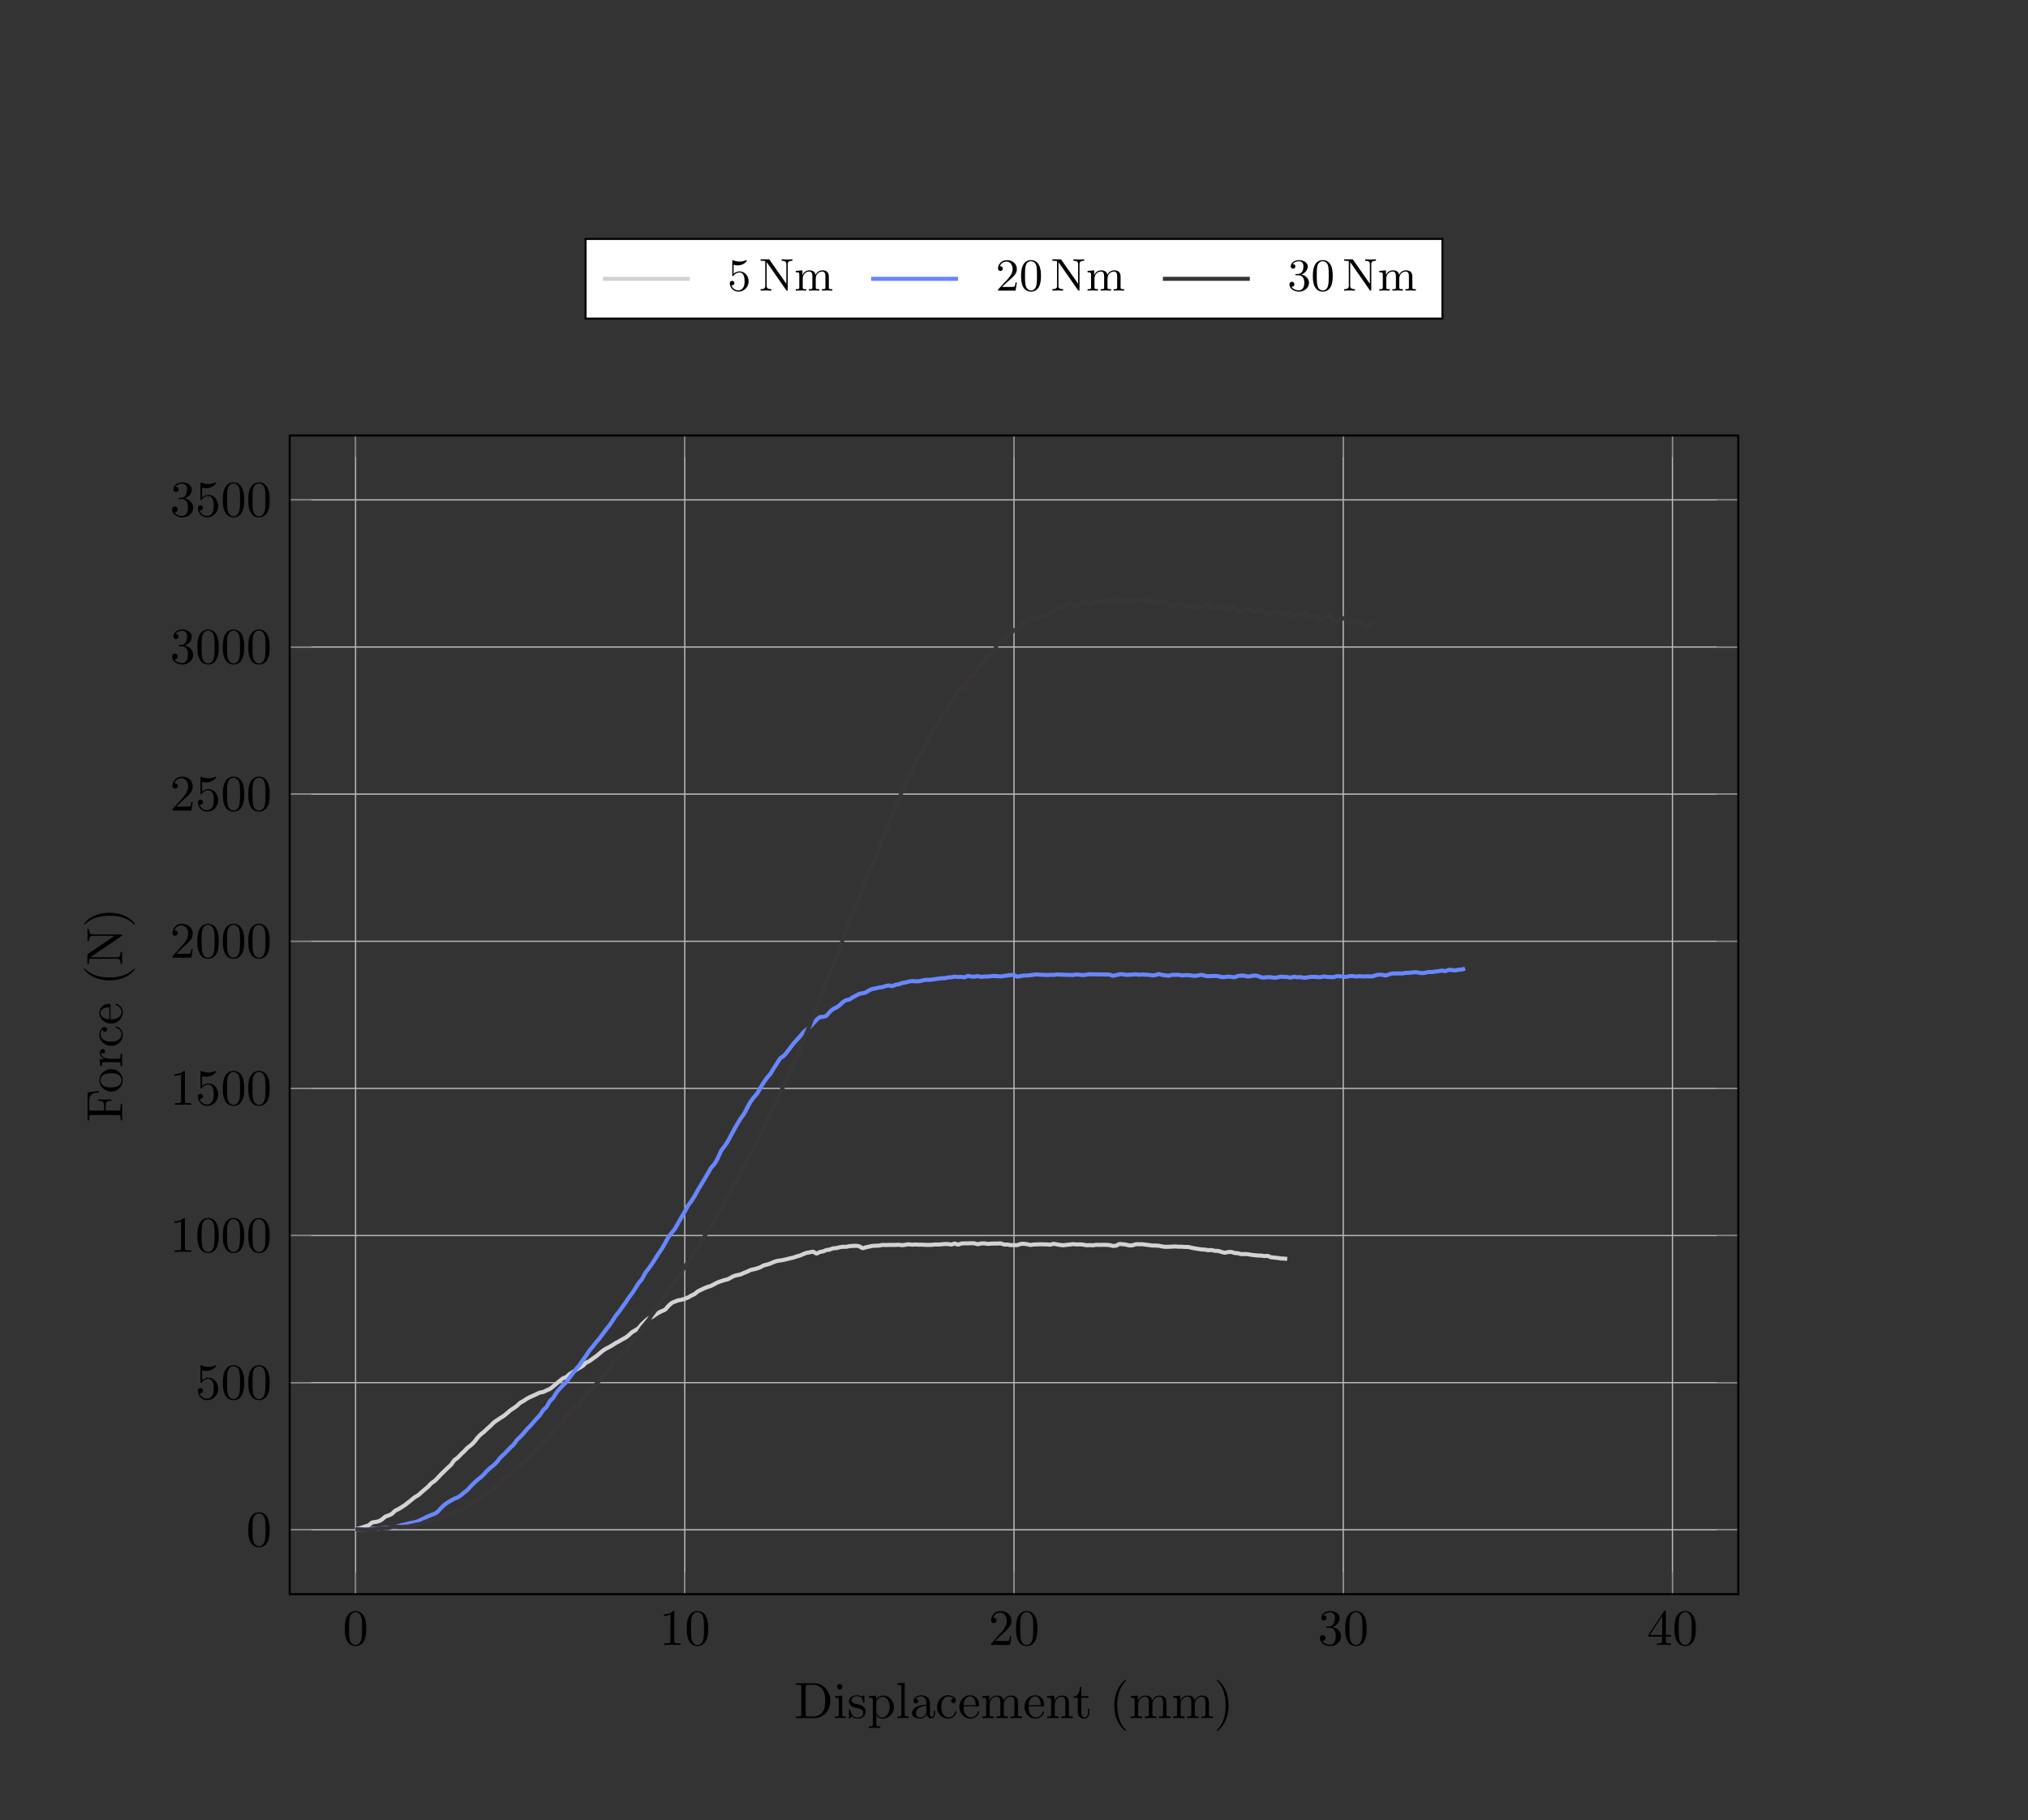 <?xml version="1.0" encoding="UTF-8"?>
<svg xmlns="http://www.w3.org/2000/svg" xmlns:xlink="http://www.w3.org/1999/xlink" width="396.85pt" height="356.25pt" viewBox="0 0 396.85 356.25" version="1.1">
<rect x="0" y="0" width="396.85" height="356.25" fill="#333333" stroke="none"/>
<defs>
<g>
<symbol overflow="visible" id="glyph0-0">
<path style="stroke:none;" d=""/>
</symbol>
<symbol overflow="visible" id="glyph0-1">
<path style="stroke:none;" d="M 4.578 -3.188 C 4.578 -3.984 4.531 -4.781 4.188 -5.516 C 3.734 -6.484 2.906 -6.641 2.5 -6.641 C 1.891 -6.641 1.172 -6.375 0.75 -5.453 C 0.438 -4.766 0.391 -3.984 0.391 -3.188 C 0.391 -2.438 0.422 -1.547 0.844 -0.781 C 1.266 0.016 2 0.219 2.484 0.219 C 3.016 0.219 3.781 0.016 4.219 -0.938 C 4.531 -1.625 4.578 -2.406 4.578 -3.188 Z M 2.484 0 C 2.094 0 1.5 -0.25 1.328 -1.203 C 1.219 -1.797 1.219 -2.719 1.219 -3.312 C 1.219 -3.953 1.219 -4.609 1.297 -5.141 C 1.484 -6.328 2.234 -6.422 2.484 -6.422 C 2.812 -6.422 3.469 -6.234 3.656 -5.25 C 3.766 -4.688 3.766 -3.938 3.766 -3.312 C 3.766 -2.562 3.766 -1.891 3.656 -1.25 C 3.5 -0.297 2.938 0 2.484 0 Z M 2.484 0 "/>
</symbol>
<symbol overflow="visible" id="glyph0-2">
<path style="stroke:none;" d="M 2.938 -6.375 C 2.938 -6.625 2.938 -6.641 2.703 -6.641 C 2.078 -6 1.203 -6 0.891 -6 L 0.891 -5.688 C 1.094 -5.688 1.672 -5.688 2.188 -5.953 L 2.188 -0.781 C 2.188 -0.422 2.156 -0.312 1.266 -0.312 L 0.953 -0.312 L 0.953 0 C 1.297 -0.031 2.156 -0.031 2.562 -0.031 C 2.953 -0.031 3.828 -0.031 4.172 0 L 4.172 -0.312 L 3.859 -0.312 C 2.953 -0.312 2.938 -0.422 2.938 -0.781 Z M 2.938 -6.375 "/>
</symbol>
<symbol overflow="visible" id="glyph0-3">
<path style="stroke:none;" d="M 1.266 -0.766 L 2.328 -1.797 C 3.875 -3.172 4.469 -3.703 4.469 -4.703 C 4.469 -5.844 3.578 -6.641 2.359 -6.641 C 1.234 -6.641 0.5 -5.719 0.5 -4.828 C 0.5 -4.281 1 -4.281 1.031 -4.281 C 1.203 -4.281 1.547 -4.391 1.547 -4.812 C 1.547 -5.062 1.359 -5.328 1.016 -5.328 C 0.938 -5.328 0.922 -5.328 0.891 -5.312 C 1.109 -5.969 1.656 -6.328 2.234 -6.328 C 3.141 -6.328 3.562 -5.516 3.562 -4.703 C 3.562 -3.906 3.078 -3.125 2.516 -2.5 L 0.609 -0.375 C 0.5 -0.266 0.5 -0.234 0.5 0 L 4.203 0 L 4.469 -1.734 L 4.234 -1.734 C 4.172 -1.438 4.109 -1 4 -0.844 C 3.938 -0.766 3.281 -0.766 3.062 -0.766 Z M 1.266 -0.766 "/>
</symbol>
<symbol overflow="visible" id="glyph0-4">
<path style="stroke:none;" d="M 2.891 -3.516 C 3.703 -3.781 4.281 -4.469 4.281 -5.266 C 4.281 -6.078 3.406 -6.641 2.453 -6.641 C 1.453 -6.641 0.688 -6.047 0.688 -5.281 C 0.688 -4.953 0.906 -4.766 1.203 -4.766 C 1.5 -4.766 1.703 -4.984 1.703 -5.281 C 1.703 -5.766 1.234 -5.766 1.094 -5.766 C 1.391 -6.266 2.047 -6.391 2.406 -6.391 C 2.828 -6.391 3.375 -6.172 3.375 -5.281 C 3.375 -5.156 3.344 -4.578 3.094 -4.141 C 2.797 -3.656 2.453 -3.625 2.203 -3.625 C 2.125 -3.609 1.891 -3.594 1.812 -3.594 C 1.734 -3.578 1.672 -3.562 1.672 -3.469 C 1.672 -3.359 1.734 -3.359 1.906 -3.359 L 2.344 -3.359 C 3.156 -3.359 3.531 -2.688 3.531 -1.703 C 3.531 -0.344 2.844 -0.062 2.406 -0.062 C 1.969 -0.062 1.219 -0.234 0.875 -0.812 C 1.219 -0.766 1.531 -0.984 1.531 -1.359 C 1.531 -1.719 1.266 -1.922 0.984 -1.922 C 0.734 -1.922 0.422 -1.781 0.422 -1.344 C 0.422 -0.438 1.344 0.219 2.438 0.219 C 3.656 0.219 4.562 -0.688 4.562 -1.703 C 4.562 -2.516 3.922 -3.297 2.891 -3.516 Z M 2.891 -3.516 "/>
</symbol>
<symbol overflow="visible" id="glyph0-5">
<path style="stroke:none;" d="M 2.938 -1.641 L 2.938 -0.781 C 2.938 -0.422 2.906 -0.312 2.172 -0.312 L 1.969 -0.312 L 1.969 0 C 2.375 -0.031 2.891 -0.031 3.312 -0.031 C 3.734 -0.031 4.25 -0.031 4.672 0 L 4.672 -0.312 L 4.453 -0.312 C 3.719 -0.312 3.703 -0.422 3.703 -0.781 L 3.703 -1.641 L 4.688 -1.641 L 4.688 -1.953 L 3.703 -1.953 L 3.703 -6.484 C 3.703 -6.688 3.703 -6.75 3.531 -6.75 C 3.453 -6.75 3.422 -6.75 3.344 -6.625 L 0.281 -1.953 L 0.281 -1.641 Z M 2.984 -1.953 L 0.562 -1.953 L 2.984 -5.672 Z M 2.984 -1.953 "/>
</symbol>
<symbol overflow="visible" id="glyph0-6">
<path style="stroke:none;" d="M 4.469 -2 C 4.469 -3.188 3.656 -4.188 2.578 -4.188 C 2.109 -4.188 1.672 -4.031 1.312 -3.672 L 1.312 -5.625 C 1.516 -5.562 1.844 -5.5 2.156 -5.5 C 3.391 -5.5 4.094 -6.406 4.094 -6.531 C 4.094 -6.594 4.062 -6.641 3.984 -6.641 C 3.984 -6.641 3.953 -6.641 3.906 -6.609 C 3.703 -6.516 3.219 -6.312 2.547 -6.312 C 2.156 -6.312 1.688 -6.391 1.219 -6.594 C 1.141 -6.625 1.125 -6.625 1.109 -6.625 C 1 -6.625 1 -6.547 1 -6.391 L 1 -3.438 C 1 -3.266 1 -3.188 1.141 -3.188 C 1.219 -3.188 1.234 -3.203 1.281 -3.266 C 1.391 -3.422 1.75 -3.969 2.562 -3.969 C 3.078 -3.969 3.328 -3.516 3.406 -3.328 C 3.562 -2.953 3.594 -2.578 3.594 -2.078 C 3.594 -1.719 3.594 -1.125 3.344 -0.703 C 3.109 -0.312 2.734 -0.062 2.281 -0.062 C 1.562 -0.062 0.984 -0.594 0.812 -1.172 C 0.844 -1.172 0.875 -1.156 0.984 -1.156 C 1.312 -1.156 1.484 -1.406 1.484 -1.641 C 1.484 -1.891 1.312 -2.141 0.984 -2.141 C 0.844 -2.141 0.5 -2.062 0.5 -1.609 C 0.5 -0.75 1.188 0.219 2.297 0.219 C 3.453 0.219 4.469 -0.734 4.469 -2 Z M 4.469 -2 "/>
</symbol>
<symbol overflow="visible" id="glyph0-7">
<path style="stroke:none;" d="M 0.344 -6.812 L 0.344 -6.5 L 0.594 -6.5 C 1.359 -6.5 1.375 -6.391 1.375 -6.031 L 1.375 -0.781 C 1.375 -0.422 1.359 -0.312 0.594 -0.312 L 0.344 -0.312 L 0.344 0 L 4 0 C 5.672 0 7.047 -1.469 7.047 -3.344 C 7.047 -5.25 5.703 -6.812 4 -6.812 Z M 2.719 -0.312 C 2.25 -0.312 2.234 -0.375 2.234 -0.703 L 2.234 -6.094 C 2.234 -6.438 2.25 -6.5 2.719 -6.5 L 3.719 -6.5 C 4.344 -6.5 5.031 -6.281 5.531 -5.578 C 5.969 -4.984 6.047 -4.125 6.047 -3.344 C 6.047 -2.25 5.859 -1.641 5.5 -1.156 C 5.297 -0.891 4.734 -0.312 3.734 -0.312 Z M 2.719 -0.312 "/>
</symbol>
<symbol overflow="visible" id="glyph0-8">
<path style="stroke:none;" d="M 1.766 -4.406 L 0.375 -4.297 L 0.375 -3.984 C 1.016 -3.984 1.109 -3.922 1.109 -3.438 L 1.109 -0.75 C 1.109 -0.312 1 -0.312 0.328 -0.312 L 0.328 0 C 0.641 -0.016 1.188 -0.031 1.422 -0.031 C 1.781 -0.031 2.125 -0.016 2.469 0 L 2.469 -0.312 C 1.797 -0.312 1.766 -0.359 1.766 -0.75 Z M 1.797 -6.141 C 1.797 -6.453 1.562 -6.672 1.281 -6.672 C 0.969 -6.672 0.75 -6.406 0.75 -6.141 C 0.75 -5.875 0.969 -5.609 1.281 -5.609 C 1.562 -5.609 1.797 -5.828 1.797 -6.141 Z M 1.797 -6.141 "/>
</symbol>
<symbol overflow="visible" id="glyph0-9">
<path style="stroke:none;" d="M 2.078 -1.938 C 2.297 -1.891 3.109 -1.734 3.109 -1.016 C 3.109 -0.516 2.766 -0.109 1.984 -0.109 C 1.141 -0.109 0.781 -0.672 0.594 -1.531 C 0.562 -1.656 0.562 -1.688 0.453 -1.688 C 0.328 -1.688 0.328 -1.625 0.328 -1.453 L 0.328 -0.125 C 0.328 0.047 0.328 0.109 0.438 0.109 C 0.484 0.109 0.5 0.094 0.688 -0.094 C 0.703 -0.109 0.703 -0.125 0.891 -0.312 C 1.328 0.094 1.781 0.109 1.984 0.109 C 3.125 0.109 3.594 -0.562 3.594 -1.281 C 3.594 -1.797 3.297 -2.109 3.172 -2.219 C 2.844 -2.547 2.453 -2.625 2.031 -2.703 C 1.469 -2.812 0.812 -2.938 0.812 -3.516 C 0.812 -3.875 1.062 -4.281 1.922 -4.281 C 3.016 -4.281 3.078 -3.375 3.094 -3.078 C 3.094 -2.984 3.188 -2.984 3.203 -2.984 C 3.344 -2.984 3.344 -3.031 3.344 -3.219 L 3.344 -4.234 C 3.344 -4.391 3.344 -4.469 3.234 -4.469 C 3.188 -4.469 3.156 -4.469 3.031 -4.344 C 3 -4.312 2.906 -4.219 2.859 -4.188 C 2.484 -4.469 2.078 -4.469 1.922 -4.469 C 0.703 -4.469 0.328 -3.797 0.328 -3.234 C 0.328 -2.891 0.484 -2.609 0.75 -2.391 C 1.078 -2.141 1.359 -2.078 2.078 -1.938 Z M 2.078 -1.938 "/>
</symbol>
<symbol overflow="visible" id="glyph0-10">
<path style="stroke:none;" d="M 1.719 -3.75 L 1.719 -4.406 L 0.281 -4.297 L 0.281 -3.984 C 0.984 -3.984 1.062 -3.922 1.062 -3.484 L 1.062 1.172 C 1.062 1.625 0.953 1.625 0.281 1.625 L 0.281 1.938 C 0.625 1.922 1.141 1.906 1.391 1.906 C 1.672 1.906 2.172 1.922 2.516 1.938 L 2.516 1.625 C 1.859 1.625 1.75 1.625 1.75 1.172 L 1.75 -0.594 C 1.797 -0.422 2.219 0.109 2.969 0.109 C 4.156 0.109 5.188 -0.875 5.188 -2.156 C 5.188 -3.422 4.234 -4.406 3.109 -4.406 C 2.328 -4.406 1.906 -3.969 1.719 -3.75 Z M 1.75 -1.141 L 1.75 -3.359 C 2.031 -3.875 2.516 -4.156 3.031 -4.156 C 3.766 -4.156 4.359 -3.281 4.359 -2.156 C 4.359 -0.953 3.672 -0.109 2.938 -0.109 C 2.531 -0.109 2.156 -0.312 1.891 -0.719 C 1.75 -0.922 1.75 -0.938 1.75 -1.141 Z M 1.75 -1.141 "/>
</symbol>
<symbol overflow="visible" id="glyph0-11">
<path style="stroke:none;" d="M 1.766 -6.922 L 0.328 -6.812 L 0.328 -6.5 C 1.031 -6.5 1.109 -6.438 1.109 -5.938 L 1.109 -0.75 C 1.109 -0.312 1 -0.312 0.328 -0.312 L 0.328 0 C 0.656 -0.016 1.188 -0.031 1.438 -0.031 C 1.688 -0.031 2.172 -0.016 2.547 0 L 2.547 -0.312 C 1.875 -0.312 1.766 -0.312 1.766 -0.75 Z M 1.766 -6.922 "/>
</symbol>
<symbol overflow="visible" id="glyph0-12">
<path style="stroke:none;" d="M 3.312 -0.75 C 3.359 -0.359 3.625 0.062 4.094 0.062 C 4.312 0.062 4.922 -0.078 4.922 -0.891 L 4.922 -1.453 L 4.672 -1.453 L 4.672 -0.891 C 4.672 -0.312 4.422 -0.25 4.312 -0.25 C 3.984 -0.25 3.938 -0.703 3.938 -0.75 L 3.938 -2.734 C 3.938 -3.156 3.938 -3.547 3.578 -3.922 C 3.188 -4.312 2.688 -4.469 2.219 -4.469 C 1.391 -4.469 0.703 -4 0.703 -3.344 C 0.703 -3.047 0.906 -2.875 1.172 -2.875 C 1.453 -2.875 1.625 -3.078 1.625 -3.328 C 1.625 -3.453 1.578 -3.781 1.109 -3.781 C 1.391 -4.141 1.875 -4.25 2.188 -4.25 C 2.688 -4.25 3.25 -3.859 3.25 -2.969 L 3.25 -2.609 C 2.734 -2.578 2.047 -2.547 1.422 -2.25 C 0.672 -1.906 0.422 -1.391 0.422 -0.953 C 0.422 -0.141 1.391 0.109 2.016 0.109 C 2.672 0.109 3.125 -0.297 3.312 -0.75 Z M 3.25 -2.391 L 3.25 -1.391 C 3.25 -0.453 2.531 -0.109 2.078 -0.109 C 1.594 -0.109 1.188 -0.453 1.188 -0.953 C 1.188 -1.5 1.609 -2.328 3.25 -2.391 Z M 3.25 -2.391 "/>
</symbol>
<symbol overflow="visible" id="glyph0-13">
<path style="stroke:none;" d="M 1.172 -2.172 C 1.172 -3.797 1.984 -4.219 2.516 -4.219 C 2.609 -4.219 3.234 -4.203 3.578 -3.844 C 3.172 -3.812 3.109 -3.516 3.109 -3.391 C 3.109 -3.125 3.297 -2.938 3.562 -2.938 C 3.828 -2.938 4.031 -3.094 4.031 -3.406 C 4.031 -4.078 3.266 -4.469 2.5 -4.469 C 1.25 -4.469 0.344 -3.391 0.344 -2.156 C 0.344 -0.875 1.328 0.109 2.484 0.109 C 3.812 0.109 4.141 -1.094 4.141 -1.188 C 4.141 -1.281 4.031 -1.281 4 -1.281 C 3.922 -1.281 3.891 -1.25 3.875 -1.188 C 3.594 -0.266 2.938 -0.141 2.578 -0.141 C 2.047 -0.141 1.172 -0.562 1.172 -2.172 Z M 1.172 -2.172 "/>
</symbol>
<symbol overflow="visible" id="glyph0-14">
<path style="stroke:none;" d="M 1.109 -2.516 C 1.172 -4 2.016 -4.25 2.359 -4.25 C 3.375 -4.25 3.484 -2.906 3.484 -2.516 Z M 1.109 -2.297 L 3.891 -2.297 C 4.109 -2.297 4.141 -2.297 4.141 -2.516 C 4.141 -3.5 3.594 -4.469 2.359 -4.469 C 1.203 -4.469 0.281 -3.438 0.281 -2.188 C 0.281 -0.859 1.328 0.109 2.469 0.109 C 3.688 0.109 4.141 -1 4.141 -1.188 C 4.141 -1.281 4.062 -1.312 4 -1.312 C 3.922 -1.312 3.891 -1.25 3.875 -1.172 C 3.531 -0.141 2.625 -0.141 2.531 -0.141 C 2.031 -0.141 1.641 -0.438 1.406 -0.812 C 1.109 -1.281 1.109 -1.938 1.109 -2.297 Z M 1.109 -2.297 "/>
</symbol>
<symbol overflow="visible" id="glyph0-15">
<path style="stroke:none;" d="M 1.094 -3.422 L 1.094 -0.75 C 1.094 -0.312 0.984 -0.312 0.312 -0.312 L 0.312 0 C 0.672 -0.016 1.172 -0.031 1.453 -0.031 C 1.703 -0.031 2.219 -0.016 2.562 0 L 2.562 -0.312 C 1.891 -0.312 1.781 -0.312 1.781 -0.75 L 1.781 -2.594 C 1.781 -3.625 2.5 -4.188 3.125 -4.188 C 3.766 -4.188 3.875 -3.656 3.875 -3.078 L 3.875 -0.75 C 3.875 -0.312 3.766 -0.312 3.094 -0.312 L 3.094 0 C 3.438 -0.016 3.953 -0.031 4.219 -0.031 C 4.469 -0.031 5 -0.016 5.328 0 L 5.328 -0.312 C 4.672 -0.312 4.562 -0.312 4.562 -0.75 L 4.562 -2.594 C 4.562 -3.625 5.266 -4.188 5.906 -4.188 C 6.531 -4.188 6.641 -3.656 6.641 -3.078 L 6.641 -0.75 C 6.641 -0.312 6.531 -0.312 5.859 -0.312 L 5.859 0 C 6.203 -0.016 6.719 -0.031 6.984 -0.031 C 7.25 -0.031 7.766 -0.016 8.109 0 L 8.109 -0.312 C 7.594 -0.312 7.344 -0.312 7.328 -0.609 L 7.328 -2.516 C 7.328 -3.375 7.328 -3.672 7.016 -4.031 C 6.875 -4.203 6.547 -4.406 5.969 -4.406 C 5.141 -4.406 4.688 -3.812 4.531 -3.422 C 4.391 -4.297 3.656 -4.406 3.203 -4.406 C 2.469 -4.406 2 -3.984 1.719 -3.359 L 1.719 -4.406 L 0.312 -4.297 L 0.312 -3.984 C 1.016 -3.984 1.094 -3.922 1.094 -3.422 Z M 1.094 -3.422 "/>
</symbol>
<symbol overflow="visible" id="glyph0-16">
<path style="stroke:none;" d="M 1.094 -3.422 L 1.094 -0.75 C 1.094 -0.312 0.984 -0.312 0.312 -0.312 L 0.312 0 C 0.672 -0.016 1.172 -0.031 1.453 -0.031 C 1.703 -0.031 2.219 -0.016 2.562 0 L 2.562 -0.312 C 1.891 -0.312 1.781 -0.312 1.781 -0.75 L 1.781 -2.594 C 1.781 -3.625 2.5 -4.188 3.125 -4.188 C 3.766 -4.188 3.875 -3.656 3.875 -3.078 L 3.875 -0.75 C 3.875 -0.312 3.766 -0.312 3.094 -0.312 L 3.094 0 C 3.438 -0.016 3.953 -0.031 4.219 -0.031 C 4.469 -0.031 5 -0.016 5.328 0 L 5.328 -0.312 C 4.812 -0.312 4.562 -0.312 4.562 -0.609 L 4.562 -2.516 C 4.562 -3.375 4.562 -3.672 4.25 -4.031 C 4.109 -4.203 3.781 -4.406 3.203 -4.406 C 2.469 -4.406 2 -3.984 1.719 -3.359 L 1.719 -4.406 L 0.312 -4.297 L 0.312 -3.984 C 1.016 -3.984 1.094 -3.922 1.094 -3.422 Z M 1.094 -3.422 "/>
</symbol>
<symbol overflow="visible" id="glyph0-17">
<path style="stroke:none;" d="M 1.719 -3.984 L 3.156 -3.984 L 3.156 -4.297 L 1.719 -4.297 L 1.719 -6.125 L 1.469 -6.125 C 1.469 -5.312 1.172 -4.25 0.188 -4.203 L 0.188 -3.984 L 1.031 -3.984 L 1.031 -1.234 C 1.031 -0.016 1.969 0.109 2.328 0.109 C 3.031 0.109 3.312 -0.594 3.312 -1.234 L 3.312 -1.797 L 3.062 -1.797 L 3.062 -1.25 C 3.062 -0.516 2.766 -0.141 2.391 -0.141 C 1.719 -0.141 1.719 -1.047 1.719 -1.219 Z M 1.719 -3.984 "/>
</symbol>
<symbol overflow="visible" id="glyph0-18">
<path style="stroke:none;" d="M 3.297 2.391 C 3.297 2.359 3.297 2.344 3.125 2.172 C 1.891 0.922 1.562 -0.969 1.562 -2.5 C 1.562 -4.234 1.938 -5.969 3.172 -7.203 C 3.297 -7.328 3.297 -7.344 3.297 -7.375 C 3.297 -7.453 3.266 -7.484 3.203 -7.484 C 3.094 -7.484 2.203 -6.797 1.609 -5.531 C 1.109 -4.438 0.984 -3.328 0.984 -2.5 C 0.984 -1.719 1.094 -0.516 1.641 0.625 C 2.25 1.844 3.094 2.5 3.203 2.5 C 3.266 2.5 3.297 2.469 3.297 2.391 Z M 3.297 2.391 "/>
</symbol>
<symbol overflow="visible" id="glyph0-19">
<path style="stroke:none;" d="M 2.875 -2.5 C 2.875 -3.266 2.766 -4.469 2.219 -5.609 C 1.625 -6.828 0.766 -7.484 0.672 -7.484 C 0.609 -7.484 0.562 -7.438 0.562 -7.375 C 0.562 -7.344 0.562 -7.328 0.75 -7.141 C 1.734 -6.156 2.297 -4.578 2.297 -2.5 C 2.297 -0.781 1.938 0.969 0.703 2.219 C 0.562 2.344 0.562 2.359 0.562 2.391 C 0.562 2.453 0.609 2.5 0.672 2.5 C 0.766 2.5 1.672 1.812 2.25 0.547 C 2.766 -0.547 2.875 -1.656 2.875 -2.5 Z M 2.875 -2.5 "/>
</symbol>
<symbol overflow="visible" id="glyph1-0">
<path style="stroke:none;" d=""/>
</symbol>
<symbol overflow="visible" id="glyph1-1">
<path style="stroke:none;" d="M -6.781 -5.797 L -6.781 -0.328 L -6.469 -0.328 L -6.469 -0.562 C -6.469 -1.328 -6.359 -1.359 -6 -1.359 L -0.781 -1.359 C -0.422 -1.359 -0.312 -1.328 -0.312 -0.562 L -0.312 -0.328 L 0 -0.328 C -0.031 -0.672 -0.031 -1.453 -0.031 -1.844 C -0.031 -2.25 -0.031 -3.156 0 -3.516 L -0.312 -3.516 L -0.312 -3.188 C -0.312 -2.25 -0.438 -2.25 -0.781 -2.25 L -3.234 -2.25 L -3.234 -3.094 C -3.234 -4.062 -2.922 -4.156 -2.078 -4.156 L -2.078 -4.406 L -4.719 -4.406 L -4.719 -4.156 C -3.875 -4.156 -3.547 -4.062 -3.547 -3.094 L -3.547 -2.25 L -6.078 -2.25 C -6.406 -2.25 -6.469 -2.266 -6.469 -2.734 L -6.469 -3.922 C -6.469 -5.422 -5.906 -5.672 -4.531 -5.828 L -4.531 -6.078 Z M -6.781 -5.797 "/>
</symbol>
<symbol overflow="visible" id="glyph1-2">
<path style="stroke:none;" d="M -2.141 -4.688 C -3.406 -4.688 -4.469 -3.703 -4.469 -2.5 C -4.469 -1.25 -3.375 -0.281 -2.141 -0.281 C -0.844 -0.281 0.109 -1.312 0.109 -2.484 C 0.109 -3.688 -0.875 -4.688 -2.141 -4.688 Z M -0.141 -2.5 C -0.141 -2.062 -0.344 -1.625 -0.812 -1.359 C -1.25 -1.109 -1.859 -1.109 -2.219 -1.109 C -2.609 -1.109 -3.141 -1.109 -3.578 -1.344 C -4.031 -1.609 -4.25 -2.078 -4.25 -2.484 C -4.25 -2.922 -4.031 -3.344 -3.594 -3.609 C -3.172 -3.875 -2.594 -3.875 -2.219 -3.875 C -1.859 -3.875 -1.312 -3.875 -0.875 -3.656 C -0.422 -3.422 -0.141 -2.984 -0.141 -2.5 Z M -0.141 -2.5 "/>
</symbol>
<symbol overflow="visible" id="glyph1-3">
<path style="stroke:none;" d="M -3.312 -1.672 L -4.406 -1.672 L -4.297 -0.281 L -3.984 -0.281 C -3.984 -0.984 -3.922 -1.062 -3.422 -1.062 L -0.75 -1.062 C -0.312 -1.062 -0.312 -0.953 -0.312 -0.281 L 0 -0.281 C -0.016 -0.672 -0.031 -1.141 -0.031 -1.422 C -0.031 -1.812 -0.031 -2.281 0 -2.688 L -0.312 -2.688 L -0.312 -2.469 C -0.312 -1.734 -0.422 -1.719 -0.781 -1.719 L -2.312 -1.719 C -3.297 -1.719 -4.188 -2.141 -4.188 -2.891 C -4.188 -2.953 -4.188 -2.984 -4.172 -3 C -4.172 -2.969 -4.047 -2.766 -3.781 -2.766 C -3.516 -2.766 -3.359 -2.984 -3.359 -3.203 C -3.359 -3.375 -3.484 -3.625 -3.797 -3.625 C -4.109 -3.625 -4.406 -3.312 -4.406 -2.891 C -4.406 -2.156 -3.734 -1.797 -3.312 -1.672 Z M -3.312 -1.672 "/>
</symbol>
<symbol overflow="visible" id="glyph1-4">
<path style="stroke:none;" d="M -2.172 -1.172 C -3.797 -1.172 -4.219 -1.984 -4.219 -2.516 C -4.219 -2.609 -4.203 -3.234 -3.844 -3.578 C -3.812 -3.172 -3.516 -3.109 -3.391 -3.109 C -3.125 -3.109 -2.938 -3.297 -2.938 -3.562 C -2.938 -3.828 -3.094 -4.031 -3.406 -4.031 C -4.078 -4.031 -4.469 -3.266 -4.469 -2.5 C -4.469 -1.25 -3.391 -0.344 -2.156 -0.344 C -0.875 -0.344 0.109 -1.328 0.109 -2.484 C 0.109 -3.812 -1.094 -4.141 -1.188 -4.141 C -1.281 -4.141 -1.281 -4.031 -1.281 -4 C -1.281 -3.922 -1.25 -3.891 -1.188 -3.875 C -0.266 -3.594 -0.141 -2.938 -0.141 -2.578 C -0.141 -2.047 -0.562 -1.172 -2.172 -1.172 Z M -2.172 -1.172 "/>
</symbol>
<symbol overflow="visible" id="glyph1-5">
<path style="stroke:none;" d="M -2.516 -1.109 C -4 -1.172 -4.25 -2.016 -4.25 -2.359 C -4.25 -3.375 -2.906 -3.484 -2.516 -3.484 Z M -2.297 -1.109 L -2.297 -3.891 C -2.297 -4.109 -2.297 -4.141 -2.516 -4.141 C -3.5 -4.141 -4.469 -3.594 -4.469 -2.359 C -4.469 -1.203 -3.438 -0.281 -2.188 -0.281 C -0.859 -0.281 0.109 -1.328 0.109 -2.469 C 0.109 -3.688 -1 -4.141 -1.188 -4.141 C -1.281 -4.141 -1.312 -4.062 -1.312 -4 C -1.312 -3.922 -1.25 -3.891 -1.172 -3.875 C -0.141 -3.531 -0.141 -2.625 -0.141 -2.531 C -0.141 -2.031 -0.438 -1.641 -0.812 -1.406 C -1.281 -1.109 -1.938 -1.109 -2.297 -1.109 Z M -2.297 -1.109 "/>
</symbol>
<symbol overflow="visible" id="glyph1-6">
<path style="stroke:none;" d="M 2.391 -3.297 C 2.359 -3.297 2.344 -3.297 2.172 -3.125 C 0.922 -1.891 -0.969 -1.562 -2.5 -1.562 C -4.234 -1.562 -5.969 -1.938 -7.203 -3.172 C -7.328 -3.297 -7.344 -3.297 -7.375 -3.297 C -7.453 -3.297 -7.484 -3.266 -7.484 -3.203 C -7.484 -3.094 -6.797 -2.203 -5.531 -1.609 C -4.438 -1.109 -3.328 -0.984 -2.5 -0.984 C -1.719 -0.984 -0.516 -1.094 0.625 -1.641 C 1.844 -2.25 2.5 -3.094 2.5 -3.203 C 2.5 -3.266 2.469 -3.297 2.391 -3.297 Z M 2.391 -3.297 "/>
</symbol>
<symbol overflow="visible" id="glyph1-7">
<path style="stroke:none;" d="M -6.672 -2.312 C -6.797 -2.219 -6.812 -2.219 -6.812 -2.031 L -6.812 -0.328 L -6.5 -0.328 L -6.5 -0.625 C -6.5 -0.766 -6.484 -0.969 -6.484 -1.109 C -6.453 -1.344 -6.438 -1.359 -6.25 -1.359 L -1.047 -1.359 C -0.781 -1.359 -0.312 -1.359 -0.312 -0.328 L 0 -0.328 C -0.016 -0.672 -0.031 -1.172 -0.031 -1.5 C -0.031 -1.828 -0.016 -2.312 0 -2.656 L -0.312 -2.656 C -0.312 -1.641 -0.781 -1.641 -1.047 -1.641 L -6.234 -1.641 C -6.188 -1.688 -6.172 -1.688 -6.109 -1.734 L -0.125 -5.797 C -0.016 -5.891 0 -5.906 0 -5.969 C 0 -6.109 -0.062 -6.109 -0.266 -6.109 L -5.766 -6.109 C -6.031 -6.109 -6.5 -6.109 -6.5 -7.141 L -6.812 -7.141 C -6.797 -6.781 -6.781 -6.297 -6.781 -5.969 C -6.781 -5.641 -6.797 -5.156 -6.812 -4.812 L -6.5 -4.812 C -6.5 -5.828 -6.031 -5.828 -5.766 -5.828 L -1.5 -5.828 Z M -6.672 -2.312 "/>
</symbol>
<symbol overflow="visible" id="glyph1-8">
<path style="stroke:none;" d="M -2.5 -2.875 C -3.266 -2.875 -4.469 -2.766 -5.609 -2.219 C -6.828 -1.625 -7.484 -0.766 -7.484 -0.672 C -7.484 -0.609 -7.438 -0.562 -7.375 -0.562 C -7.344 -0.562 -7.328 -0.562 -7.141 -0.75 C -6.156 -1.734 -4.578 -2.297 -2.5 -2.297 C -0.781 -2.297 0.969 -1.938 2.219 -0.703 C 2.344 -0.562 2.359 -0.562 2.391 -0.562 C 2.453 -0.562 2.5 -0.609 2.5 -0.672 C 2.5 -0.766 1.812 -1.672 0.547 -2.25 C -0.547 -2.766 -1.656 -2.875 -2.5 -2.875 Z M -2.5 -2.875 "/>
</symbol>
<symbol overflow="visible" id="glyph2-0">
<path style="stroke:none;" d=""/>
</symbol>
<symbol overflow="visible" id="glyph2-1">
<path style="stroke:none;" d="M 0.938 -3.094 C 0.938 -2.938 0.938 -2.828 1.062 -2.828 C 1.125 -2.828 1.156 -2.875 1.203 -2.953 C 1.484 -3.328 1.906 -3.547 2.375 -3.547 C 3.344 -3.547 3.344 -2.156 3.344 -1.844 C 3.344 -1.562 3.344 -1 3.078 -0.594 C 2.844 -0.219 2.469 -0.047 2.109 -0.047 C 1.594 -0.047 0.984 -0.391 0.766 -1.047 C 0.781 -1.047 0.828 -1.031 0.891 -1.031 C 1.078 -1.031 1.344 -1.141 1.344 -1.469 C 1.344 -1.75 1.141 -1.906 0.891 -1.906 C 0.703 -1.906 0.453 -1.797 0.453 -1.438 C 0.453 -0.625 1.141 0.203 2.141 0.203 C 3.219 0.203 4.141 -0.688 4.141 -1.797 C 4.141 -2.875 3.375 -3.766 2.391 -3.766 C 1.969 -3.766 1.531 -3.625 1.203 -3.297 L 1.203 -5.062 C 1.484 -4.984 1.766 -4.938 2.031 -4.938 C 3.141 -4.938 3.781 -5.734 3.781 -5.859 C 3.781 -5.938 3.734 -5.969 3.688 -5.969 C 3.672 -5.969 3.656 -5.969 3.562 -5.922 C 3.141 -5.766 2.734 -5.688 2.359 -5.688 C 1.969 -5.688 1.562 -5.766 1.156 -5.922 C 1.062 -5.969 1.047 -5.969 1.047 -5.969 C 0.938 -5.969 0.938 -5.891 0.938 -5.734 Z M 0.938 -3.094 "/>
</symbol>
<symbol overflow="visible" id="glyph2-2">
<path style="stroke:none;" d="M 2.109 -6.016 C 2.047 -6.125 2.016 -6.125 1.844 -6.125 L 0.344 -6.125 L 0.344 -5.844 L 0.594 -5.844 C 1.016 -5.844 1.25 -5.781 1.25 -5.781 L 1.25 -0.953 C 1.25 -0.703 1.25 -0.281 0.344 -0.281 L 0.344 0 C 0.828 -0.016 0.953 -0.031 1.406 -0.031 C 1.828 -0.031 1.969 -0.016 2.453 0 L 2.453 -0.281 C 1.531 -0.281 1.531 -0.703 1.531 -0.953 L 1.531 -5.578 L 5.344 -0.109 C 5.422 0 5.469 0 5.5 0 C 5.656 0 5.656 -0.078 5.656 -0.234 L 5.656 -5.172 C 5.656 -5.422 5.656 -5.844 6.562 -5.844 L 6.562 -6.125 C 6.078 -6.109 5.953 -6.094 5.516 -6.094 C 5.078 -6.094 4.953 -6.109 4.453 -6.125 L 4.453 -5.844 C 5.375 -5.844 5.375 -5.422 5.375 -5.172 L 5.375 -1.344 Z M 2.109 -6.016 "/>
</symbol>
<symbol overflow="visible" id="glyph2-3">
<path style="stroke:none;" d="M 1.672 -2.328 C 1.672 -3.297 2.375 -3.734 2.906 -3.734 C 3.406 -3.734 3.562 -3.391 3.562 -2.766 L 3.562 -0.688 C 3.562 -0.281 3.469 -0.281 2.875 -0.281 L 2.875 0 C 3.297 -0.016 3.469 -0.031 3.891 -0.031 C 4.328 -0.031 4.438 -0.016 4.922 0 L 4.922 -0.281 C 4.328 -0.281 4.219 -0.281 4.219 -0.688 L 4.219 -2.328 C 4.219 -3.297 4.922 -3.734 5.469 -3.734 C 5.953 -3.734 6.109 -3.391 6.109 -2.766 L 6.109 -0.688 C 6.109 -0.281 6.016 -0.281 5.422 -0.281 L 5.422 0 C 5.844 -0.016 6.016 -0.031 6.453 -0.031 C 6.875 -0.031 7 -0.016 7.469 0 L 7.469 -0.281 C 7.016 -0.281 6.797 -0.281 6.781 -0.562 L 6.781 -2.281 C 6.781 -3.062 6.781 -3.312 6.484 -3.641 C 6.297 -3.859 5.938 -3.969 5.531 -3.969 C 4.875 -3.969 4.438 -3.594 4.188 -3.109 C 4.078 -3.641 3.719 -3.969 2.969 -3.969 C 2.25 -3.969 1.812 -3.5 1.625 -3.078 L 1.609 -3.078 L 1.609 -3.969 L 0.312 -3.859 L 0.312 -3.594 C 0.922 -3.594 1 -3.531 1 -3.078 L 1 -0.688 C 1 -0.281 0.906 -0.281 0.312 -0.281 L 0.312 0 C 0.734 -0.016 0.906 -0.031 1.344 -0.031 C 1.766 -0.031 1.891 -0.016 2.359 0 L 2.359 -0.281 C 1.766 -0.281 1.672 -0.281 1.672 -0.688 Z M 1.672 -2.328 "/>
</symbol>
<symbol overflow="visible" id="glyph2-4">
<path style="stroke:none;" d="M 4.141 -1.594 L 3.891 -1.594 C 3.875 -1.469 3.797 -0.938 3.688 -0.797 C 3.625 -0.719 3.016 -0.719 2.828 -0.719 L 1.234 -0.719 L 2.125 -1.562 C 3.594 -2.828 4.141 -3.312 4.141 -4.219 C 4.141 -5.25 3.297 -5.969 2.188 -5.969 C 1.156 -5.969 0.453 -5.156 0.453 -4.344 C 0.453 -3.891 0.844 -3.844 0.922 -3.844 C 1.125 -3.844 1.391 -3.984 1.391 -4.312 C 1.391 -4.578 1.203 -4.781 0.922 -4.781 C 0.875 -4.781 0.859 -4.781 0.812 -4.766 C 1.031 -5.406 1.609 -5.688 2.094 -5.688 C 3 -5.688 3.312 -4.844 3.312 -4.219 C 3.312 -3.312 2.625 -2.562 2.203 -2.094 L 0.562 -0.328 C 0.453 -0.219 0.453 -0.203 0.453 0 L 3.891 0 Z M 4.141 -1.594 "/>
</symbol>
<symbol overflow="visible" id="glyph2-5">
<path style="stroke:none;" d="M 4.25 -2.875 C 4.25 -3.469 4.219 -4.25 3.906 -4.922 C 3.5 -5.766 2.828 -5.969 2.312 -5.969 C 1.766 -5.969 1.078 -5.766 0.688 -4.891 C 0.406 -4.281 0.359 -3.547 0.359 -2.875 C 0.359 -2.281 0.375 -1.422 0.766 -0.703 C 1.188 0.047 1.891 0.203 2.297 0.203 C 2.875 0.203 3.547 -0.047 3.922 -0.875 C 4.188 -1.484 4.25 -2.156 4.25 -2.875 Z M 2.312 -0.031 C 2.031 -0.031 1.391 -0.156 1.219 -1.172 C 1.125 -1.688 1.125 -2.469 1.125 -2.984 C 1.125 -3.594 1.125 -4.297 1.234 -4.797 C 1.422 -5.594 1.984 -5.75 2.297 -5.75 C 2.641 -5.75 3.203 -5.562 3.375 -4.734 C 3.469 -4.25 3.469 -3.547 3.469 -2.984 C 3.469 -2.422 3.469 -1.672 3.375 -1.141 C 3.188 -0.109 2.531 -0.031 2.312 -0.031 Z M 2.312 -0.031 "/>
</symbol>
<symbol overflow="visible" id="glyph2-6">
<path style="stroke:none;" d="M 2.734 -3.156 C 3.562 -3.469 3.969 -4.125 3.969 -4.75 C 3.969 -5.438 3.203 -5.969 2.266 -5.969 C 1.344 -5.969 0.641 -5.438 0.641 -4.766 C 0.641 -4.469 0.828 -4.297 1.094 -4.297 C 1.359 -4.297 1.547 -4.484 1.547 -4.75 C 1.547 -5.062 1.328 -5.188 1.016 -5.188 C 1.25 -5.562 1.797 -5.75 2.25 -5.75 C 2.984 -5.75 3.125 -5.156 3.125 -4.734 C 3.125 -4.469 3.078 -4.031 2.859 -3.688 C 2.578 -3.297 2.266 -3.281 2 -3.25 C 1.781 -3.234 1.766 -3.234 1.688 -3.234 C 1.609 -3.234 1.531 -3.219 1.531 -3.125 C 1.531 -3 1.609 -3 1.766 -3 L 2.172 -3 C 2.953 -3 3.297 -2.375 3.297 -1.531 C 3.297 -0.375 2.688 -0.047 2.234 -0.047 C 2.062 -0.047 1.188 -0.094 0.797 -0.766 C 1.109 -0.719 1.359 -0.938 1.359 -1.25 C 1.359 -1.547 1.141 -1.734 0.875 -1.734 C 0.656 -1.734 0.391 -1.594 0.391 -1.219 C 0.391 -0.422 1.219 0.203 2.266 0.203 C 3.375 0.203 4.219 -0.609 4.219 -1.531 C 4.219 -2.312 3.594 -2.969 2.734 -3.156 Z M 2.734 -3.156 "/>
</symbol>
</g>
</defs>
<g id="surface1">
<path style="fill:none;stroke-width:0.249;stroke-linecap:round;stroke-linejoin:miter;stroke:rgb(72.156%,72.156%,72.156%);stroke-opacity:1;stroke-miterlimit:10;" d="M 12.885 0.001 L 12.885 226.779 M 77.311 0.001 L 77.311 226.779 M 141.733 0.001 L 141.733 226.779 M 206.159 0.001 L 206.159 226.779 M 270.584 0.001 L 270.584 226.779 " transform="matrix(1,0,0,-1,56.693,312.013)"/>
<path style="fill:none;stroke-width:0.249;stroke-linecap:round;stroke-linejoin:miter;stroke:rgb(72.156%,72.156%,72.156%);stroke-opacity:1;stroke-miterlimit:10;" d="M -0.002 12.599 L 283.467 12.599 M -0.002 41.396 L 283.467 41.396 M -0.002 70.193 L 283.467 70.193 M -0.002 98.99 L 283.467 98.99 M -0.002 127.786 L 283.467 127.786 M -0.002 156.583 L 283.467 156.583 M -0.002 185.38 L 283.467 185.38 M -0.002 214.177 L 283.467 214.177 " transform="matrix(1,0,0,-1,56.693,312.013)"/>
<path style="fill:none;stroke-width:0.199;stroke-linecap:butt;stroke-linejoin:miter;stroke:rgb(50%,50%,50%);stroke-opacity:1;stroke-miterlimit:10;" d="M 12.885 0.001 L 12.885 4.251 M 77.311 0.001 L 77.311 4.251 M 141.733 0.001 L 141.733 4.251 M 206.159 0.001 L 206.159 4.251 M 270.584 0.001 L 270.584 4.251 M 12.885 226.779 L 12.885 222.525 M 77.311 226.779 L 77.311 222.525 M 141.733 226.779 L 141.733 222.525 M 206.159 226.779 L 206.159 222.525 M 270.584 226.779 L 270.584 222.525 " transform="matrix(1,0,0,-1,56.693,312.013)"/>
<path style="fill:none;stroke-width:0.199;stroke-linecap:butt;stroke-linejoin:miter;stroke:rgb(50%,50%,50%);stroke-opacity:1;stroke-miterlimit:10;" d="M -0.002 12.599 L 4.252 12.599 M -0.002 41.396 L 4.252 41.396 M -0.002 70.193 L 4.252 70.193 M -0.002 98.99 L 4.252 98.99 M -0.002 127.786 L 4.252 127.786 M -0.002 156.583 L 4.252 156.583 M -0.002 185.38 L 4.252 185.38 M -0.002 214.177 L 4.252 214.177 M 283.467 12.599 L 279.217 12.599 M 283.467 41.396 L 279.217 41.396 M 283.467 70.193 L 279.217 70.193 M 283.467 98.99 L 279.217 98.99 M 283.467 127.786 L 279.217 127.786 M 283.467 156.583 L 279.217 156.583 M 283.467 185.38 L 279.217 185.38 M 283.467 214.177 L 279.217 214.177 " transform="matrix(1,0,0,-1,56.693,312.013)"/>
<path style="fill:none;stroke-width:0.399;stroke-linecap:butt;stroke-linejoin:miter;stroke:rgb(0%,0%,0%);stroke-opacity:1;stroke-miterlimit:10;" d="M -0.002 0.001 L -0.002 226.779 L 283.467 226.779 L 283.467 0.001 Z M -0.002 0.001 " transform="matrix(1,0,0,-1,56.693,312.013)"/>
<g style="fill:rgb(0%,0%,0%);fill-opacity:1;">
  <use xlink:href="#glyph0-1" x="67.087" y="321.953"/>
</g>
<g style="fill:rgb(0%,0%,0%);fill-opacity:1;">
  <use xlink:href="#glyph0-2" x="129.02" y="321.953"/>
  <use xlink:href="#glyph0-1" x="134.001" y="321.953"/>
</g>
<g style="fill:rgb(0%,0%,0%);fill-opacity:1;">
  <use xlink:href="#glyph0-3" x="193.444" y="321.953"/>
  <use xlink:href="#glyph0-1" x="198.425" y="321.953"/>
</g>
<g style="fill:rgb(0%,0%,0%);fill-opacity:1;">
  <use xlink:href="#glyph0-4" x="257.867" y="321.953"/>
  <use xlink:href="#glyph0-1" x="262.848" y="321.953"/>
</g>
<g style="fill:rgb(0%,0%,0%);fill-opacity:1;">
  <use xlink:href="#glyph0-5" x="322.291" y="321.953"/>
  <use xlink:href="#glyph0-1" x="327.272" y="321.953"/>
</g>
<g style="fill:rgb(0%,0%,0%);fill-opacity:1;">
  <use xlink:href="#glyph0-1" x="48.192" y="302.625"/>
</g>
<g style="fill:rgb(0%,0%,0%);fill-opacity:1;">
  <use xlink:href="#glyph0-6" x="38.229" y="273.828"/>
  <use xlink:href="#glyph0-1" x="43.21" y="273.828"/>
  <use xlink:href="#glyph0-1" x="48.192" y="273.828"/>
</g>
<g style="fill:rgb(0%,0%,0%);fill-opacity:1;">
  <use xlink:href="#glyph0-2" x="33.248" y="245.031"/>
  <use xlink:href="#glyph0-1" x="38.229" y="245.031"/>
  <use xlink:href="#glyph0-1" x="43.211" y="245.031"/>
  <use xlink:href="#glyph0-1" x="48.192" y="245.031"/>
</g>
<g style="fill:rgb(0%,0%,0%);fill-opacity:1;">
  <use xlink:href="#glyph0-2" x="33.248" y="216.235"/>
  <use xlink:href="#glyph0-6" x="38.229" y="216.235"/>
  <use xlink:href="#glyph0-1" x="43.211" y="216.235"/>
  <use xlink:href="#glyph0-1" x="48.192" y="216.235"/>
</g>
<g style="fill:rgb(0%,0%,0%);fill-opacity:1;">
  <use xlink:href="#glyph0-3" x="33.248" y="187.438"/>
  <use xlink:href="#glyph0-1" x="38.229" y="187.438"/>
  <use xlink:href="#glyph0-1" x="43.211" y="187.438"/>
  <use xlink:href="#glyph0-1" x="48.192" y="187.438"/>
</g>
<g style="fill:rgb(0%,0%,0%);fill-opacity:1;">
  <use xlink:href="#glyph0-3" x="33.248" y="158.641"/>
  <use xlink:href="#glyph0-6" x="38.229" y="158.641"/>
  <use xlink:href="#glyph0-1" x="43.211" y="158.641"/>
  <use xlink:href="#glyph0-1" x="48.192" y="158.641"/>
</g>
<g style="fill:rgb(0%,0%,0%);fill-opacity:1;">
  <use xlink:href="#glyph0-4" x="33.248" y="129.844"/>
  <use xlink:href="#glyph0-1" x="38.229" y="129.844"/>
  <use xlink:href="#glyph0-1" x="43.211" y="129.844"/>
  <use xlink:href="#glyph0-1" x="48.192" y="129.844"/>
</g>
<g style="fill:rgb(0%,0%,0%);fill-opacity:1;">
  <use xlink:href="#glyph0-4" x="33.248" y="101.048"/>
  <use xlink:href="#glyph0-6" x="38.229" y="101.048"/>
  <use xlink:href="#glyph0-1" x="43.211" y="101.048"/>
  <use xlink:href="#glyph0-1" x="48.192" y="101.048"/>
</g>
<path style="fill:none;stroke-width:0.797;stroke-linecap:butt;stroke-linejoin:miter;stroke:rgb(82.745%,82.431%,82.509%);stroke-opacity:1;stroke-miterlimit:10;" d="M 12.885 12.697 C 12.885 12.697 13.35 12.81 13.53 12.861 C 13.709 12.911 13.995 13.001 14.174 13.06 C 14.354 13.118 14.639 13.216 14.819 13.275 C 14.995 13.337 15.284 13.396 15.463 13.497 C 15.639 13.599 15.928 13.915 16.108 14.005 C 16.284 14.091 16.573 14.095 16.748 14.13 C 16.928 14.169 17.217 14.2 17.393 14.271 C 17.573 14.337 17.862 14.49 18.037 14.615 C 18.217 14.736 18.506 15.044 18.682 15.158 C 18.862 15.267 19.147 15.333 19.327 15.408 C 19.506 15.486 19.791 15.579 19.971 15.704 C 20.151 15.829 20.436 16.185 20.616 16.314 C 20.795 16.447 21.08 16.54 21.26 16.642 C 21.44 16.74 21.725 16.923 21.905 17.033 C 22.084 17.146 22.369 17.322 22.549 17.447 C 22.729 17.576 23.014 17.814 23.194 17.954 C 23.373 18.095 23.659 18.318 23.838 18.462 C 24.014 18.607 24.303 18.865 24.483 18.99 C 24.659 19.115 24.948 19.232 25.127 19.361 C 25.303 19.49 25.592 19.771 25.768 19.923 C 25.948 20.079 26.237 20.326 26.412 20.478 C 26.592 20.63 26.881 20.849 27.057 21.021 C 27.237 21.189 27.522 21.54 27.702 21.701 C 27.881 21.857 28.166 21.997 28.346 22.15 C 28.526 22.298 28.811 22.607 28.991 22.794 C 29.17 22.978 29.455 23.302 29.635 23.486 C 29.815 23.665 30.1 23.931 30.28 24.103 C 30.459 24.279 30.744 24.572 30.924 24.74 C 31.104 24.911 31.389 25.122 31.569 25.326 C 31.748 25.533 32.034 26.025 32.213 26.212 C 32.393 26.404 32.678 26.536 32.858 26.697 C 33.034 26.857 33.323 27.189 33.502 27.365 C 33.678 27.544 33.967 27.798 34.147 27.978 C 34.323 28.154 34.612 28.482 34.787 28.646 C 34.967 28.806 35.256 28.986 35.432 29.142 C 35.612 29.294 35.901 29.564 36.077 29.763 C 36.256 29.962 36.541 30.372 36.721 30.579 C 36.901 30.786 37.186 31.095 37.366 31.259 C 37.545 31.423 37.83 31.611 38.01 31.767 C 38.19 31.919 38.475 32.212 38.655 32.376 C 38.834 32.54 39.12 32.783 39.299 32.95 C 39.479 33.122 39.764 33.454 39.944 33.607 C 40.123 33.759 40.409 33.927 40.588 34.052 C 40.768 34.173 41.053 34.368 41.233 34.486 C 41.409 34.599 41.698 34.759 41.877 34.888 C 42.053 35.017 42.342 35.263 42.522 35.411 C 42.698 35.564 42.987 35.833 43.162 35.97 C 43.342 36.107 43.631 36.275 43.807 36.396 C 43.987 36.521 44.276 36.708 44.452 36.857 C 44.631 37.005 44.92 37.325 45.096 37.454 C 45.276 37.587 45.561 37.7 45.741 37.81 C 45.92 37.919 46.205 38.134 46.385 38.243 C 46.565 38.349 46.85 38.497 47.03 38.583 C 47.209 38.669 47.495 38.783 47.674 38.861 C 47.854 38.943 48.139 39.079 48.319 39.161 C 48.498 39.243 48.784 39.404 48.963 39.458 C 49.143 39.517 49.428 39.513 49.608 39.572 C 49.787 39.63 50.073 39.806 50.252 39.888 C 50.428 39.97 50.717 40.056 50.897 40.161 C 51.073 40.267 51.362 40.501 51.541 40.646 C 51.717 40.79 52.006 41.052 52.182 41.2 C 52.362 41.353 52.651 41.587 52.827 41.728 C 53.006 41.872 53.295 42.13 53.471 42.236 C 53.651 42.345 53.936 42.384 54.116 42.501 C 54.295 42.618 54.58 42.931 54.76 43.068 C 54.94 43.204 55.225 43.365 55.405 43.482 C 55.584 43.595 55.87 43.79 56.049 43.908 C 56.229 44.021 56.514 44.197 56.694 44.302 C 56.873 44.411 57.159 44.54 57.338 44.677 C 57.518 44.818 57.803 45.173 57.983 45.302 C 58.162 45.427 58.448 45.49 58.627 45.599 C 58.803 45.708 59.092 45.958 59.272 46.087 C 59.448 46.212 59.737 46.388 59.916 46.521 C 60.092 46.654 60.381 46.9 60.561 47.052 C 60.737 47.2 61.026 47.466 61.202 47.603 C 61.381 47.74 61.67 47.927 61.846 48.029 C 62.026 48.134 62.315 48.255 62.491 48.353 C 62.67 48.45 62.955 48.615 63.135 48.724 C 63.315 48.833 63.6 49.04 63.78 49.146 C 63.959 49.251 64.245 49.384 64.424 49.482 C 64.604 49.579 64.889 49.759 65.069 49.861 C 65.248 49.962 65.534 50.091 65.713 50.208 C 65.893 50.322 66.178 50.54 66.358 50.693 C 66.537 50.841 66.823 51.158 67.002 51.29 C 67.182 51.423 67.467 51.544 67.647 51.658 C 67.823 51.767 68.112 51.931 68.291 52.099 C 68.467 52.263 68.756 52.658 68.936 52.845 C 69.112 53.033 69.401 53.298 69.577 53.454 C 69.756 53.611 70.045 53.868 70.221 53.974 C 70.401 54.079 70.69 54.118 70.866 54.216 C 71.045 54.314 71.33 54.548 71.51 54.665 C 71.69 54.783 71.975 54.966 72.155 55.068 C 72.334 55.169 72.62 55.318 72.799 55.404 C 72.979 55.486 73.264 55.54 73.444 55.681 C 73.623 55.818 73.909 56.212 74.088 56.392 C 74.268 56.572 74.553 56.849 74.733 56.97 C 74.912 57.091 75.198 57.193 75.377 57.267 C 75.557 57.345 75.842 57.462 76.022 57.509 C 76.202 57.56 76.487 57.579 76.666 57.622 C 76.842 57.661 77.131 57.747 77.311 57.81 C 77.487 57.872 77.776 57.986 77.955 58.075 C 78.131 58.161 78.42 58.353 78.596 58.447 C 78.776 58.536 79.065 58.626 79.241 58.743 C 79.42 58.861 79.709 59.169 79.885 59.283 C 80.065 59.4 80.35 59.497 80.53 59.583 C 80.709 59.669 80.995 59.818 81.174 59.896 C 81.354 59.974 81.639 60.083 81.819 60.15 C 81.998 60.212 82.284 60.279 82.463 60.357 C 82.643 60.431 82.928 60.595 83.108 60.689 C 83.287 60.783 83.573 60.947 83.752 61.025 C 83.932 61.103 84.217 61.193 84.397 61.255 C 84.577 61.314 84.862 61.411 85.041 61.462 C 85.217 61.513 85.506 61.552 85.686 61.622 C 85.862 61.693 86.151 61.865 86.33 61.958 C 86.506 62.048 86.795 62.212 86.975 62.279 C 87.151 62.349 87.44 62.408 87.616 62.45 C 87.795 62.493 88.084 62.529 88.26 62.591 C 88.44 62.65 88.729 62.806 88.905 62.884 C 89.084 62.958 89.37 63.052 89.549 63.13 C 89.729 63.212 90.014 63.392 90.194 63.454 C 90.373 63.517 90.659 63.544 90.838 63.591 C 91.018 63.634 91.303 63.708 91.483 63.763 C 91.662 63.822 91.948 63.923 92.127 64.005 C 92.307 64.087 92.592 64.286 92.772 64.357 C 92.952 64.423 93.237 64.458 93.416 64.509 C 93.596 64.56 93.881 64.654 94.061 64.72 C 94.237 64.79 94.526 64.931 94.705 65.001 C 94.881 65.068 95.17 65.173 95.35 65.216 C 95.526 65.259 95.815 65.286 95.991 65.318 C 96.17 65.345 96.459 65.388 96.635 65.423 C 96.815 65.458 97.104 65.529 97.28 65.572 C 97.459 65.615 97.745 65.693 97.924 65.736 C 98.104 65.779 98.389 65.833 98.569 65.884 C 98.748 65.935 99.034 66.048 99.213 66.103 C 99.393 66.158 99.678 66.212 99.858 66.275 C 100.037 66.341 100.323 66.49 100.502 66.564 C 100.682 66.638 100.967 66.759 101.147 66.806 C 101.327 66.853 101.612 66.88 101.791 66.911 C 101.971 66.939 102.256 67.056 102.436 67.025 C 102.616 66.99 102.901 66.677 103.08 66.669 C 103.256 66.661 103.545 66.908 103.725 66.966 C 103.901 67.025 104.19 67.029 104.37 67.083 C 104.545 67.134 104.834 67.298 105.01 67.349 C 105.19 67.4 105.479 67.392 105.655 67.439 C 105.834 67.486 106.123 67.642 106.299 67.681 C 106.479 67.72 106.764 67.697 106.944 67.728 C 107.123 67.755 107.409 67.861 107.588 67.896 C 107.768 67.935 108.053 67.982 108.233 67.993 C 108.412 68.005 108.698 67.962 108.877 67.982 C 109.057 67.997 109.342 68.091 109.522 68.115 C 109.702 68.138 109.987 68.146 110.166 68.158 C 110.346 68.165 110.631 68.197 110.811 68.189 C 110.991 68.177 111.276 68.146 111.455 68.079 C 111.631 68.017 111.92 67.751 112.1 67.728 C 112.276 67.701 112.565 67.849 112.745 67.892 C 112.92 67.931 113.209 67.99 113.385 68.025 C 113.565 68.064 113.854 68.142 114.03 68.165 C 114.209 68.189 114.498 68.189 114.674 68.201 C 114.854 68.208 115.143 68.204 115.319 68.224 C 115.498 68.247 115.784 68.333 115.963 68.349 C 116.143 68.365 116.428 68.337 116.608 68.337 C 116.787 68.337 117.073 68.357 117.252 68.361 C 117.432 68.365 117.717 68.357 117.897 68.357 C 118.077 68.357 118.362 68.357 118.541 68.361 C 118.721 68.365 119.006 68.4 119.186 68.392 C 119.366 68.384 119.651 68.302 119.83 68.302 C 120.01 68.302 120.295 68.361 120.475 68.384 C 120.651 68.408 120.94 68.478 121.12 68.478 C 121.295 68.482 121.584 68.404 121.764 68.396 C 121.94 68.392 122.229 68.447 122.405 68.447 C 122.584 68.447 122.873 68.4 123.049 68.396 C 123.229 68.392 123.518 68.419 123.694 68.419 C 123.873 68.415 124.159 68.38 124.338 68.372 C 124.518 68.365 124.803 68.361 124.983 68.361 C 125.162 68.361 125.448 68.361 125.627 68.372 C 125.807 68.384 126.092 68.431 126.272 68.443 C 126.452 68.451 126.737 68.423 126.916 68.431 C 127.096 68.435 127.381 68.462 127.561 68.474 C 127.741 68.49 128.026 68.525 128.205 68.533 C 128.385 68.54 128.67 68.54 128.85 68.525 C 129.026 68.509 129.315 68.415 129.494 68.431 C 129.67 68.443 129.959 68.626 130.139 68.626 C 130.315 68.622 130.604 68.419 130.784 68.419 C 130.959 68.419 131.248 68.587 131.424 68.622 C 131.604 68.658 131.893 68.654 132.069 68.661 C 132.248 68.665 132.537 68.658 132.713 68.661 C 132.893 68.665 133.178 68.685 133.358 68.681 C 133.537 68.681 133.823 68.685 134.002 68.661 C 134.182 68.634 134.467 68.501 134.647 68.497 C 134.827 68.493 135.112 68.615 135.291 68.638 C 135.471 68.658 135.756 68.669 135.936 68.661 C 136.116 68.65 136.401 68.564 136.58 68.556 C 136.76 68.548 137.045 68.599 137.225 68.607 C 137.405 68.618 137.69 68.622 137.869 68.626 C 138.045 68.626 138.334 68.622 138.514 68.626 C 138.69 68.63 138.979 68.677 139.159 68.65 C 139.334 68.622 139.623 68.458 139.799 68.431 C 139.979 68.4 140.268 68.451 140.444 68.435 C 140.623 68.419 140.912 68.333 141.088 68.322 C 141.268 68.306 141.553 68.326 141.733 68.326 C 141.912 68.326 142.198 68.283 142.377 68.314 C 142.557 68.345 142.842 68.509 143.022 68.544 C 143.202 68.579 143.487 68.576 143.666 68.568 C 143.846 68.56 144.131 68.529 144.311 68.497 C 144.491 68.47 144.776 68.357 144.955 68.349 C 145.135 68.341 145.42 68.427 145.6 68.443 C 145.78 68.454 146.065 68.447 146.244 68.451 C 146.424 68.458 146.709 68.486 146.889 68.486 C 147.065 68.49 147.354 68.466 147.534 68.462 C 147.709 68.462 147.998 68.474 148.178 68.462 C 148.354 68.454 148.643 68.384 148.819 68.396 C 148.998 68.411 149.287 68.56 149.463 68.568 C 149.643 68.576 149.932 68.493 150.108 68.462 C 150.287 68.435 150.573 68.384 150.752 68.361 C 150.932 68.337 151.217 68.29 151.397 68.29 C 151.577 68.294 151.862 68.353 152.041 68.372 C 152.221 68.392 152.506 68.411 152.686 68.431 C 152.866 68.451 153.151 68.509 153.33 68.509 C 153.51 68.513 153.795 68.447 153.975 68.443 C 154.155 68.435 154.44 68.47 154.619 68.466 C 154.799 68.466 155.084 68.443 155.264 68.419 C 155.44 68.392 155.729 68.306 155.909 68.294 C 156.084 68.279 156.373 68.318 156.553 68.318 C 156.729 68.318 157.018 68.279 157.198 68.286 C 157.373 68.298 157.662 68.372 157.838 68.384 C 158.018 68.392 158.307 68.361 158.483 68.361 C 158.662 68.361 158.952 68.38 159.127 68.384 C 159.307 68.384 159.592 68.38 159.772 68.372 C 159.952 68.365 160.237 68.353 160.416 68.326 C 160.596 68.298 160.881 68.181 161.061 68.165 C 161.241 68.15 161.526 68.161 161.705 68.212 C 161.885 68.259 162.17 68.482 162.35 68.521 C 162.53 68.56 162.815 68.501 162.994 68.486 C 163.174 68.474 163.459 68.447 163.639 68.419 C 163.819 68.388 164.104 68.286 164.284 68.267 C 164.459 68.251 164.748 68.255 164.928 68.286 C 165.104 68.314 165.393 68.458 165.573 68.486 C 165.748 68.517 166.037 68.486 166.213 68.486 C 166.393 68.486 166.682 68.497 166.858 68.486 C 167.037 68.478 167.327 68.431 167.502 68.408 C 167.682 68.388 167.967 68.349 168.147 68.326 C 168.327 68.302 168.612 68.243 168.791 68.232 C 168.971 68.216 169.256 68.24 169.436 68.232 C 169.616 68.228 169.901 68.224 170.08 68.201 C 170.26 68.173 170.545 68.079 170.725 68.048 C 170.905 68.021 171.19 67.99 171.369 67.982 C 171.549 67.974 171.834 67.99 172.014 67.993 C 172.194 68.001 172.479 68.009 172.659 68.017 C 172.838 68.025 173.123 68.06 173.303 68.056 C 173.479 68.056 173.768 68.009 173.948 68.001 C 174.123 67.997 174.412 68.009 174.592 68.001 C 174.768 67.997 175.057 67.966 175.233 67.958 C 175.412 67.951 175.702 67.97 175.877 67.947 C 176.057 67.923 176.346 67.829 176.522 67.794 C 176.702 67.755 176.987 67.701 177.166 67.669 C 177.346 67.638 177.631 67.591 177.811 67.564 C 177.991 67.536 178.276 67.49 178.455 67.474 C 178.635 67.454 178.92 67.458 179.1 67.439 C 179.28 67.419 179.565 67.333 179.744 67.326 C 179.924 67.314 180.209 67.376 180.389 67.357 C 180.569 67.341 180.854 67.22 181.034 67.197 C 181.213 67.173 181.498 67.212 181.678 67.185 C 181.854 67.158 182.143 67.04 182.323 66.99 C 182.498 66.939 182.787 66.833 182.967 66.829 C 183.143 66.826 183.432 66.935 183.608 66.954 C 183.787 66.974 184.077 67.001 184.252 66.978 C 184.432 66.954 184.721 66.81 184.897 66.775 C 185.077 66.743 185.366 66.767 185.541 66.736 C 185.721 66.704 186.006 66.576 186.186 66.552 C 186.366 66.529 186.651 66.576 186.83 66.576 C 187.01 66.576 187.295 66.56 187.475 66.54 C 187.655 66.521 187.94 66.454 188.119 66.427 C 188.299 66.4 188.584 66.365 188.764 66.345 C 188.944 66.326 189.229 66.298 189.409 66.286 C 189.588 66.279 189.873 66.29 190.053 66.275 C 190.233 66.259 190.518 66.181 190.698 66.173 C 190.873 66.161 191.162 66.236 191.342 66.208 C 191.518 66.177 191.807 65.997 191.987 65.954 C 192.162 65.908 192.452 65.904 192.627 65.884 C 192.807 65.865 193.096 65.837 193.272 65.814 C 193.452 65.79 193.741 65.732 193.916 65.712 C 194.096 65.693 194.381 65.689 194.561 65.677 C 194.741 65.665 195.205 65.618 195.205 65.618 " transform="matrix(1,0,0,-1,56.693,312.013)"/>
<path style="fill:none;stroke-width:0.797;stroke-linecap:butt;stroke-linejoin:miter;stroke:rgb(40.784%,52.939%,100%);stroke-opacity:1;stroke-miterlimit:10;" d="M 12.885 12.681 C 12.885 12.681 13.35 12.634 13.53 12.634 C 13.709 12.634 13.995 12.673 14.174 12.681 C 14.354 12.685 14.639 12.661 14.819 12.669 C 14.995 12.673 15.284 12.704 15.463 12.728 C 15.639 12.751 15.928 12.822 16.108 12.829 C 16.284 12.833 16.573 12.779 16.748 12.771 C 16.928 12.767 17.217 12.759 17.393 12.783 C 17.573 12.806 17.862 12.904 18.037 12.931 C 18.217 12.962 18.506 12.978 18.682 12.99 C 18.862 13.001 19.147 13.021 19.327 13.025 C 19.506 13.029 19.791 12.997 19.971 13.013 C 20.151 13.033 20.436 13.107 20.616 13.15 C 20.795 13.197 21.08 13.29 21.26 13.341 C 21.44 13.392 21.725 13.466 21.905 13.509 C 22.084 13.552 22.369 13.618 22.549 13.658 C 22.729 13.7 23.014 13.767 23.194 13.81 C 23.373 13.849 23.659 13.908 23.838 13.947 C 24.014 13.986 24.303 14.036 24.483 14.083 C 24.659 14.13 24.948 14.208 25.127 14.279 C 25.303 14.353 25.592 14.529 25.768 14.615 C 25.948 14.7 26.237 14.822 26.412 14.908 C 26.592 14.993 26.881 15.154 27.057 15.236 C 27.237 15.314 27.522 15.419 27.702 15.49 C 27.881 15.56 28.166 15.65 28.346 15.743 C 28.526 15.837 28.811 15.997 28.991 16.158 C 29.17 16.318 29.455 16.712 29.635 16.896 C 29.815 17.079 30.1 17.337 30.28 17.482 C 30.459 17.63 30.744 17.837 30.924 17.954 C 31.104 18.072 31.389 18.224 31.569 18.326 C 31.748 18.427 32.034 18.595 32.213 18.681 C 32.393 18.767 32.678 18.837 32.858 18.935 C 33.034 19.029 33.323 19.228 33.502 19.365 C 33.678 19.501 33.967 19.767 34.147 19.911 C 34.323 20.06 34.612 20.24 34.787 20.408 C 34.967 20.576 35.256 20.935 35.432 21.122 C 35.612 21.314 35.901 21.595 36.077 21.767 C 36.256 21.939 36.541 22.204 36.721 22.357 C 36.901 22.505 37.186 22.708 37.366 22.861 C 37.545 23.017 37.83 23.275 38.01 23.462 C 38.19 23.646 38.475 24.021 38.655 24.197 C 38.834 24.376 39.12 24.603 39.299 24.751 C 39.479 24.9 39.764 25.107 39.944 25.271 C 40.123 25.431 40.409 25.72 40.588 25.927 C 40.768 26.13 41.053 26.548 41.233 26.743 C 41.409 26.939 41.698 27.158 41.877 27.329 C 42.053 27.505 42.342 27.814 42.522 28.001 C 42.698 28.185 42.987 28.49 43.162 28.669 C 43.342 28.845 43.631 29.06 43.807 29.271 C 43.987 29.478 44.276 29.954 44.452 30.165 C 44.631 30.376 44.92 30.603 45.096 30.783 C 45.276 30.966 45.561 31.267 45.741 31.47 C 45.92 31.673 46.205 32.052 46.385 32.247 C 46.565 32.447 46.85 32.689 47.03 32.884 C 47.209 33.075 47.495 33.427 47.674 33.634 C 47.854 33.841 48.139 34.173 48.319 34.368 C 48.498 34.564 48.784 34.818 48.963 35.048 C 49.143 35.279 49.428 35.806 49.608 36.029 C 49.787 36.251 50.073 36.411 50.252 36.65 C 50.428 36.888 50.717 37.513 50.897 37.755 C 51.073 37.997 51.362 38.165 51.541 38.4 C 51.717 38.634 52.006 39.189 52.182 39.439 C 52.362 39.689 52.651 40.005 52.827 40.204 C 53.006 40.404 53.295 40.697 53.471 40.876 C 53.651 41.06 53.936 41.302 54.116 41.509 C 54.295 41.72 54.58 42.134 54.76 42.376 C 54.94 42.615 55.225 42.993 55.405 43.228 C 55.584 43.466 55.87 43.857 56.049 44.079 C 56.229 44.302 56.514 44.603 56.694 44.841 C 56.873 45.075 57.159 45.521 57.338 45.771 C 57.518 46.025 57.803 46.4 57.983 46.658 C 58.162 46.919 58.448 47.4 58.627 47.642 C 58.803 47.884 59.092 48.189 59.272 48.411 C 59.448 48.634 59.737 49.033 59.916 49.251 C 60.092 49.47 60.381 49.755 60.561 49.978 C 60.737 50.2 61.026 50.615 61.202 50.857 C 61.381 51.099 61.67 51.486 61.846 51.716 C 62.026 51.947 62.315 52.271 62.491 52.509 C 62.67 52.751 62.955 53.173 63.135 53.443 C 63.315 53.716 63.6 54.22 63.78 54.47 C 63.959 54.72 64.245 55.017 64.424 55.251 C 64.604 55.49 64.889 55.923 65.069 56.173 C 65.248 56.423 65.534 56.794 65.713 57.056 C 65.893 57.314 66.178 57.786 66.358 58.04 C 66.537 58.294 66.823 58.634 67.002 58.892 C 67.182 59.146 67.467 59.595 67.647 59.876 C 67.823 60.158 68.112 60.658 68.291 60.908 C 68.467 61.158 68.756 61.396 68.936 61.669 C 69.112 61.939 69.401 62.583 69.577 62.865 C 69.756 63.15 70.045 63.466 70.221 63.708 C 70.401 63.95 70.69 64.341 70.866 64.607 C 71.045 64.872 71.33 65.337 71.51 65.618 C 71.69 65.904 71.975 66.376 72.155 66.646 C 72.334 66.915 72.62 67.283 72.799 67.568 C 72.979 67.849 73.264 68.365 73.444 68.685 C 73.623 69.001 73.909 69.579 74.088 69.861 C 74.268 70.142 74.553 70.486 74.733 70.712 C 74.912 70.943 75.198 71.247 75.377 71.517 C 75.557 71.786 75.842 72.337 76.022 72.65 C 76.202 72.962 76.487 73.466 76.666 73.775 C 76.842 74.083 77.131 74.552 77.311 74.868 C 77.487 75.185 77.776 75.783 77.955 76.068 C 78.131 76.349 78.42 76.658 78.596 76.919 C 78.776 77.177 79.065 77.634 79.241 77.939 C 79.42 78.247 79.709 78.81 79.885 79.122 C 80.065 79.435 80.35 79.896 80.53 80.189 C 80.709 80.486 80.995 80.951 81.174 81.251 C 81.354 81.548 81.639 82.036 81.819 82.345 C 81.998 82.65 82.284 83.204 82.463 83.462 C 82.643 83.72 82.928 83.943 83.108 84.201 C 83.287 84.454 83.573 84.943 83.752 85.294 C 83.932 85.646 84.217 86.415 84.397 86.732 C 84.577 87.052 84.862 87.333 85.041 87.583 C 85.217 87.837 85.506 88.251 85.686 88.548 C 85.862 88.849 86.151 89.396 86.33 89.728 C 86.506 90.06 86.795 90.618 86.975 90.947 C 87.151 91.271 87.44 91.775 87.616 92.079 C 87.795 92.38 88.084 92.857 88.26 93.126 C 88.44 93.396 88.729 93.72 88.905 94.013 C 89.084 94.306 89.37 94.915 89.549 95.243 C 89.729 95.576 90.014 96.107 90.194 96.388 C 90.373 96.669 90.659 97.048 90.838 97.271 C 91.018 97.493 91.303 97.74 91.483 97.997 C 91.662 98.255 91.948 98.822 92.127 99.126 C 92.307 99.435 92.592 99.931 92.772 100.204 C 92.952 100.474 93.237 100.861 93.416 101.087 C 93.596 101.31 93.881 101.583 94.061 101.833 C 94.237 102.087 94.526 102.622 94.705 102.904 C 94.881 103.189 95.17 103.599 95.35 103.872 C 95.526 104.146 95.815 104.673 95.991 104.876 C 96.17 105.076 96.459 105.15 96.635 105.314 C 96.815 105.474 97.104 105.829 97.28 106.048 C 97.459 106.271 97.745 106.665 97.924 106.904 C 98.104 107.138 98.389 107.525 98.569 107.743 C 98.748 107.958 99.034 108.271 99.213 108.47 C 99.393 108.665 99.678 108.966 99.858 109.169 C 100.037 109.376 100.323 109.771 100.502 109.954 C 100.682 110.138 100.967 110.349 101.147 110.497 C 101.327 110.642 101.612 110.845 101.791 111.013 C 101.971 111.185 102.256 111.525 102.436 111.716 C 102.616 111.908 102.901 112.228 103.08 112.396 C 103.256 112.564 103.545 112.841 103.725 112.927 C 103.901 113.009 104.19 112.954 104.37 112.993 C 104.545 113.036 104.834 113.083 105.01 113.212 C 105.19 113.345 105.479 113.763 105.655 113.939 C 105.834 114.115 106.123 114.361 106.299 114.482 C 106.479 114.607 106.764 114.708 106.944 114.814 C 107.123 114.919 107.409 115.095 107.588 115.24 C 107.768 115.388 108.053 115.724 108.233 115.865 C 108.412 116.005 108.698 116.181 108.877 116.255 C 109.057 116.329 109.342 116.318 109.522 116.392 C 109.702 116.47 109.987 116.708 110.166 116.814 C 110.346 116.915 110.631 117.048 110.811 117.142 C 110.991 117.236 111.276 117.411 111.455 117.478 C 111.631 117.54 111.92 117.572 112.1 117.615 C 112.276 117.658 112.565 117.697 112.745 117.775 C 112.92 117.857 113.209 118.095 113.385 118.189 C 113.565 118.286 113.854 118.404 114.03 118.454 C 114.209 118.505 114.498 118.521 114.674 118.56 C 114.854 118.599 115.143 118.697 115.319 118.732 C 115.498 118.767 115.784 118.775 115.963 118.814 C 116.143 118.849 116.428 118.962 116.608 119.009 C 116.787 119.056 117.073 119.146 117.252 119.146 C 117.432 119.146 117.717 118.99 117.897 119.009 C 118.077 119.025 118.362 119.224 118.541 119.275 C 118.721 119.322 119.006 119.322 119.186 119.368 C 119.366 119.411 119.651 119.556 119.83 119.607 C 120.01 119.658 120.295 119.685 120.475 119.724 C 120.651 119.759 120.94 119.845 121.12 119.884 C 121.295 119.923 121.584 119.99 121.764 119.997 C 121.94 120.009 122.229 119.962 122.405 119.954 C 122.584 119.947 122.873 119.939 123.049 119.954 C 123.229 119.97 123.518 120.029 123.694 120.068 C 123.873 120.107 124.159 120.22 124.338 120.24 C 124.518 120.263 124.803 120.224 124.983 120.228 C 125.162 120.236 125.448 120.259 125.627 120.279 C 125.807 120.294 126.092 120.341 126.272 120.368 C 126.452 120.396 126.737 120.447 126.916 120.47 C 127.096 120.497 127.381 120.54 127.561 120.552 C 127.741 120.564 128.026 120.54 128.205 120.564 C 128.385 120.587 128.67 120.689 128.85 120.712 C 129.026 120.74 129.315 120.728 129.494 120.747 C 129.67 120.767 129.959 120.857 130.139 120.865 C 130.315 120.868 130.604 120.798 130.784 120.794 C 130.959 120.786 131.248 120.822 131.424 120.818 C 131.604 120.81 131.893 120.724 132.069 120.747 C 132.248 120.775 132.537 120.97 132.713 120.99 C 132.893 121.009 133.178 120.911 133.358 120.892 C 133.537 120.872 133.823 120.841 134.002 120.853 C 134.182 120.861 134.467 120.974 134.647 120.966 C 134.827 120.962 135.112 120.818 135.291 120.806 C 135.471 120.798 135.756 120.884 135.936 120.892 C 136.116 120.9 136.401 120.865 136.58 120.872 C 136.76 120.884 137.045 120.951 137.225 120.966 C 137.405 120.982 137.69 120.993 137.869 120.99 C 138.045 120.986 138.334 120.954 138.514 120.943 C 138.69 120.931 138.979 120.9 139.159 120.908 C 139.334 120.915 139.623 120.978 139.799 121.001 C 139.979 121.025 140.268 121.056 140.444 121.083 C 140.623 121.107 140.912 121.161 141.088 121.173 C 141.268 121.185 141.553 121.216 141.733 121.173 C 141.912 121.13 142.198 120.9 142.377 120.872 C 142.557 120.845 142.842 120.947 143.022 120.978 C 143.202 121.009 143.487 121.072 143.666 121.087 C 143.846 121.103 144.131 121.072 144.311 121.083 C 144.491 121.091 144.776 121.13 144.955 121.15 C 145.135 121.173 145.42 121.216 145.6 121.236 C 145.78 121.259 146.065 121.302 146.244 121.302 C 146.424 121.298 146.709 121.243 146.889 121.232 C 147.065 121.22 147.354 121.228 147.534 121.22 C 147.709 121.212 147.998 121.173 148.178 121.173 C 148.354 121.173 148.643 121.216 148.819 121.22 C 148.998 121.224 149.287 121.201 149.463 121.208 C 149.643 121.216 149.932 121.283 150.108 121.29 C 150.287 121.298 150.573 121.275 150.752 121.267 C 150.932 121.259 151.217 121.236 151.397 121.232 C 151.577 121.224 151.862 121.224 152.041 121.22 C 152.221 121.216 152.506 121.201 152.686 121.197 C 152.866 121.193 153.151 121.173 153.33 121.185 C 153.51 121.197 153.795 121.283 153.975 121.29 C 154.155 121.294 154.44 121.247 154.619 121.232 C 154.799 121.212 155.084 121.158 155.264 121.161 C 155.44 121.165 155.729 121.228 155.909 121.255 C 156.084 121.279 156.373 121.341 156.553 121.345 C 156.729 121.353 157.018 121.306 157.198 121.302 C 157.373 121.294 157.662 121.314 157.838 121.314 C 158.018 121.314 158.307 121.302 158.483 121.302 C 158.662 121.298 158.952 121.29 159.127 121.29 C 159.307 121.286 159.592 121.279 159.772 121.279 C 159.952 121.275 160.237 121.298 160.416 121.267 C 160.596 121.236 160.881 121.06 161.061 121.048 C 161.241 121.033 161.526 121.126 161.705 121.161 C 161.885 121.201 162.17 121.286 162.35 121.314 C 162.53 121.337 162.815 121.349 162.994 121.333 C 163.174 121.322 163.459 121.232 163.639 121.22 C 163.819 121.208 164.104 121.24 164.284 121.243 C 164.459 121.247 164.748 121.243 164.928 121.255 C 165.104 121.267 165.393 121.329 165.573 121.326 C 165.748 121.322 166.037 121.236 166.213 121.232 C 166.393 121.228 166.682 121.286 166.858 121.29 C 167.037 121.29 167.327 121.251 167.502 121.243 C 167.682 121.232 167.967 121.236 168.147 121.216 C 168.327 121.201 168.612 121.118 168.791 121.115 C 168.971 121.107 169.256 121.142 169.436 121.177 C 169.616 121.212 169.901 121.361 170.08 121.365 C 170.26 121.365 170.545 121.232 170.725 121.197 C 170.905 121.161 171.19 121.138 171.369 121.115 C 171.549 121.095 171.834 121.036 172.014 121.048 C 172.194 121.064 172.479 121.193 172.659 121.212 C 172.838 121.236 173.123 121.216 173.303 121.216 C 173.479 121.216 173.768 121.236 173.948 121.22 C 174.123 121.204 174.412 121.115 174.592 121.103 C 174.768 121.095 175.057 121.15 175.233 121.158 C 175.412 121.165 175.702 121.173 175.877 121.161 C 176.057 121.15 176.346 121.087 176.522 121.068 C 176.702 121.048 176.987 121.005 177.166 121.013 C 177.346 121.017 177.631 121.087 177.811 121.115 C 177.991 121.142 178.276 121.224 178.455 121.212 C 178.635 121.201 178.92 121.064 179.1 121.029 C 179.28 120.99 179.565 120.951 179.744 120.943 C 179.924 120.939 180.209 120.974 180.389 120.982 C 180.569 120.986 180.854 120.99 181.034 120.99 C 181.213 120.986 181.498 120.993 181.678 120.966 C 181.854 120.939 182.143 120.818 182.323 120.79 C 182.498 120.763 182.787 120.767 182.967 120.779 C 183.143 120.79 183.432 120.868 183.608 120.872 C 183.787 120.88 184.077 120.849 184.252 120.833 C 184.432 120.814 184.721 120.724 184.897 120.747 C 185.077 120.771 185.366 120.947 185.541 120.99 C 185.721 121.033 186.006 121.052 186.186 121.06 C 186.366 121.064 186.651 121.06 186.83 121.036 C 187.01 121.013 187.295 120.892 187.475 120.884 C 187.655 120.876 187.94 120.951 188.119 120.978 C 188.299 121.005 188.584 121.064 188.764 121.072 C 188.944 121.076 189.229 121.056 189.409 121.013 C 189.588 120.966 189.873 120.786 190.053 120.743 C 190.233 120.701 190.518 120.685 190.698 120.689 C 190.873 120.693 191.162 120.763 191.342 120.771 C 191.518 120.783 191.807 120.775 191.987 120.759 C 192.162 120.743 192.452 120.661 192.627 120.654 C 192.807 120.65 193.096 120.685 193.272 120.712 C 193.452 120.74 193.741 120.837 193.916 120.853 C 194.096 120.865 194.381 120.826 194.561 120.818 C 194.741 120.806 195.026 120.802 195.205 120.783 C 195.385 120.763 195.67 120.673 195.85 120.677 C 196.03 120.685 196.315 120.818 196.494 120.829 C 196.674 120.837 196.959 120.755 197.139 120.747 C 197.319 120.74 197.604 120.783 197.784 120.771 C 197.963 120.755 198.248 120.658 198.428 120.65 C 198.608 120.638 198.893 120.677 199.073 120.701 C 199.252 120.724 199.537 120.798 199.717 120.818 C 199.893 120.833 200.182 120.829 200.362 120.826 C 200.537 120.822 200.827 120.806 201.006 120.794 C 201.182 120.783 201.471 120.732 201.647 120.747 C 201.827 120.763 202.116 120.888 202.291 120.896 C 202.471 120.908 202.76 120.829 202.936 120.818 C 203.116 120.802 203.401 120.802 203.58 120.794 C 203.76 120.786 204.045 120.74 204.225 120.759 C 204.405 120.779 204.69 120.919 204.869 120.943 C 205.049 120.97 205.334 120.954 205.514 120.943 C 205.694 120.931 205.979 120.872 206.159 120.857 C 206.338 120.841 206.623 120.81 206.803 120.829 C 206.983 120.845 207.268 120.958 207.448 120.978 C 207.627 120.997 207.912 120.978 208.092 120.966 C 208.268 120.954 208.557 120.888 208.737 120.884 C 208.912 120.884 209.202 120.954 209.381 120.954 C 209.557 120.954 209.846 120.9 210.022 120.896 C 210.202 120.896 210.491 120.939 210.666 120.943 C 210.846 120.947 211.135 120.915 211.311 120.915 C 211.491 120.915 211.78 120.911 211.955 120.943 C 212.135 120.974 212.42 121.103 212.6 121.15 C 212.78 121.193 213.065 121.255 213.244 121.263 C 213.424 121.271 213.709 121.224 213.889 121.201 C 214.069 121.181 214.354 121.087 214.534 121.103 C 214.713 121.122 214.998 121.283 215.178 121.333 C 215.358 121.388 215.643 121.462 215.823 121.486 C 216.002 121.505 216.287 121.482 216.467 121.486 C 216.647 121.486 216.932 121.497 217.112 121.497 C 217.287 121.497 217.577 121.47 217.756 121.486 C 217.932 121.501 218.221 121.595 218.401 121.611 C 218.577 121.63 218.866 121.603 219.041 121.611 C 219.221 121.622 219.51 121.661 219.686 121.681 C 219.866 121.697 220.155 121.743 220.33 121.74 C 220.51 121.732 220.795 121.673 220.975 121.646 C 221.155 121.618 221.44 121.552 221.619 121.552 C 221.799 121.552 222.084 121.615 222.264 121.646 C 222.444 121.677 222.729 121.763 222.909 121.779 C 223.088 121.794 223.373 121.747 223.553 121.763 C 223.733 121.775 224.018 121.841 224.198 121.865 C 224.377 121.888 224.662 121.908 224.842 121.935 C 225.022 121.958 225.307 122.048 225.487 122.048 C 225.662 122.052 225.952 121.927 226.131 121.947 C 226.307 121.962 226.596 122.146 226.776 122.177 C 226.952 122.204 227.241 122.177 227.42 122.165 C 227.596 122.15 227.885 122.064 228.061 122.072 C 228.241 122.079 228.53 122.197 228.705 122.22 C 228.885 122.247 229.174 122.224 229.35 122.255 C 229.53 122.286 229.994 122.447 229.994 122.447 " transform="matrix(1,0,0,-1,56.693,312.013)"/>
<path style="fill:none;stroke-width:0.797;stroke-linecap:butt;stroke-linejoin:miter;stroke:rgb(22.357%,20.944%,21.295%);stroke-opacity:1;stroke-miterlimit:10;" d="M 12.885 12.658 C 12.885 12.658 13.35 12.7 13.53 12.7 C 13.709 12.7 13.995 12.669 14.174 12.658 C 14.354 12.642 14.639 12.611 14.819 12.611 C 14.995 12.607 15.284 12.634 15.463 12.646 C 15.639 12.654 15.928 12.677 16.108 12.685 C 16.284 12.693 16.573 12.685 16.748 12.7 C 16.928 12.72 17.217 12.79 17.393 12.814 C 17.573 12.837 17.862 12.857 18.037 12.872 C 18.217 12.888 18.506 12.923 18.682 12.931 C 18.862 12.943 19.147 12.911 19.327 12.943 C 19.506 12.978 19.791 13.134 19.971 13.173 C 20.151 13.216 20.436 13.232 20.616 13.232 C 20.795 13.232 21.08 13.185 21.26 13.173 C 21.44 13.165 21.725 13.158 21.905 13.161 C 22.084 13.169 22.369 13.197 22.549 13.208 C 22.729 13.22 23.014 13.22 23.194 13.243 C 23.373 13.271 23.659 13.353 23.838 13.392 C 24.014 13.435 24.303 13.505 24.483 13.544 C 24.659 13.583 24.948 13.638 25.127 13.673 C 25.303 13.712 25.592 13.743 25.768 13.81 C 25.948 13.872 26.237 14.075 26.412 14.138 C 26.592 14.2 26.881 14.243 27.057 14.259 C 27.237 14.271 27.522 14.216 27.702 14.247 C 27.881 14.275 28.166 14.415 28.346 14.478 C 28.526 14.54 28.811 14.622 28.991 14.697 C 29.17 14.767 29.455 14.927 29.635 15.005 C 29.815 15.087 30.1 15.193 30.28 15.271 C 30.459 15.349 30.744 15.501 30.924 15.572 C 31.104 15.646 31.389 15.736 31.569 15.79 C 31.748 15.841 32.034 15.88 32.213 15.954 C 32.393 16.033 32.678 16.255 32.858 16.329 C 33.034 16.404 33.323 16.431 33.502 16.493 C 33.678 16.552 33.967 16.658 34.147 16.763 C 34.323 16.868 34.612 17.154 34.787 17.263 C 34.967 17.372 35.256 17.454 35.432 17.552 C 35.612 17.65 35.901 17.853 36.077 17.966 C 36.256 18.079 36.541 18.259 36.721 18.376 C 36.901 18.493 37.186 18.677 37.366 18.806 C 37.545 18.939 37.83 19.204 38.01 19.329 C 38.19 19.451 38.475 19.583 38.655 19.693 C 38.834 19.806 39.12 19.993 39.299 20.122 C 39.479 20.247 39.764 20.443 39.944 20.603 C 40.123 20.763 40.409 21.118 40.588 21.271 C 40.768 21.427 41.053 21.548 41.233 21.72 C 41.409 21.896 41.698 22.337 41.877 22.529 C 42.053 22.72 42.342 22.962 42.522 23.103 C 42.698 23.243 42.987 23.408 43.162 23.54 C 43.342 23.673 43.631 23.908 43.807 24.06 C 43.987 24.212 44.276 24.47 44.452 24.634 C 44.631 24.802 44.92 25.091 45.096 25.259 C 45.276 25.423 45.561 25.697 45.741 25.841 C 45.92 25.986 46.205 26.15 46.385 26.306 C 46.565 26.462 46.85 26.775 47.03 26.962 C 47.209 27.154 47.495 27.458 47.674 27.673 C 47.854 27.884 48.139 28.294 48.319 28.493 C 48.498 28.697 48.784 28.958 48.963 29.13 C 49.143 29.298 49.428 29.548 49.608 29.716 C 49.787 29.884 50.073 30.169 50.252 30.349 C 50.428 30.529 50.717 30.818 50.897 31.017 C 51.073 31.216 51.362 31.576 51.541 31.779 C 51.717 31.978 52.006 32.279 52.182 32.47 C 52.362 32.658 52.651 32.923 52.827 33.138 C 53.006 33.349 53.295 33.786 53.471 34.013 C 53.651 34.236 53.936 34.556 54.116 34.747 C 54.295 34.943 54.58 35.22 54.76 35.404 C 54.94 35.591 55.225 35.892 55.405 36.075 C 55.584 36.255 55.87 36.536 56.049 36.7 C 56.229 36.865 56.514 37.048 56.694 37.247 C 56.873 37.45 57.159 37.896 57.338 38.158 C 57.518 38.423 57.803 38.927 57.983 39.15 C 58.162 39.368 58.448 39.583 58.627 39.747 C 58.803 39.915 59.092 40.161 59.272 40.345 C 59.448 40.525 59.737 40.861 59.916 41.06 C 60.092 41.259 60.381 41.575 60.561 41.779 C 60.737 41.982 61.026 42.325 61.202 42.536 C 61.381 42.743 61.67 43.079 61.846 43.283 C 62.026 43.49 62.315 43.767 62.491 44.009 C 62.67 44.251 62.955 44.794 63.135 45.025 C 63.315 45.251 63.6 45.49 63.78 45.658 C 63.959 45.825 64.245 46.083 64.424 46.243 C 64.604 46.408 64.889 46.615 65.069 46.825 C 65.248 47.04 65.534 47.533 65.713 47.779 C 65.893 48.021 66.178 48.357 66.358 48.595 C 66.537 48.833 66.823 49.263 67.002 49.505 C 67.182 49.747 67.467 50.103 67.647 50.333 C 67.823 50.564 68.112 50.915 68.291 51.161 C 68.467 51.411 68.756 51.892 68.936 52.13 C 69.112 52.372 69.401 52.677 69.577 52.892 C 69.756 53.107 70.045 53.443 70.221 53.685 C 70.401 53.927 70.69 54.388 70.866 54.642 C 71.045 54.896 71.33 55.236 71.51 55.517 C 71.69 55.802 71.975 56.404 72.155 56.693 C 72.334 56.982 72.62 57.353 72.799 57.603 C 72.979 57.849 73.264 58.212 73.444 58.478 C 73.623 58.74 73.909 59.259 74.088 59.501 C 74.268 59.747 74.553 60.001 74.733 60.24 C 74.912 60.482 75.198 60.99 75.377 61.243 C 75.557 61.497 75.842 61.806 76.022 62.072 C 76.202 62.337 76.487 62.884 76.666 63.165 C 76.842 63.45 77.131 63.853 77.311 64.111 C 77.487 64.365 77.776 64.763 77.955 65.009 C 78.131 65.255 78.42 65.603 78.596 65.88 C 78.776 66.154 79.065 66.704 79.241 66.993 C 79.42 67.286 79.709 67.704 79.885 67.986 C 80.065 68.267 80.35 68.724 80.53 69.013 C 80.709 69.298 80.995 69.767 81.174 70.052 C 81.354 70.341 81.639 70.81 81.819 71.079 C 81.998 71.349 82.284 71.724 82.463 72.001 C 82.643 72.275 82.928 72.743 83.108 73.06 C 83.287 73.376 83.573 73.982 83.752 74.294 C 83.932 74.603 84.217 74.97 84.397 75.294 C 84.577 75.618 84.862 76.279 85.041 76.634 C 85.217 76.986 85.506 77.521 85.686 77.841 C 85.862 78.158 86.151 78.611 86.33 78.923 C 86.506 79.236 86.795 79.802 86.975 80.095 C 87.151 80.392 87.44 80.685 87.616 81.044 C 87.795 81.408 88.084 82.322 88.26 82.701 C 88.44 83.083 88.729 83.47 88.905 83.794 C 89.084 84.122 89.37 84.72 89.549 85.048 C 89.729 85.38 90.014 85.876 90.194 86.181 C 90.373 86.49 90.659 86.931 90.838 87.263 C 91.018 87.595 91.303 88.193 91.483 88.572 C 91.662 88.951 91.948 89.638 92.127 89.997 C 92.307 90.353 92.592 90.759 92.772 91.142 C 92.952 91.525 93.237 92.353 93.416 92.759 C 93.596 93.161 93.881 93.685 94.061 94.044 C 94.237 94.408 94.526 95.013 94.705 95.361 C 94.881 95.704 95.17 96.165 95.35 96.536 C 95.526 96.904 95.815 97.603 95.991 98.017 C 96.17 98.431 96.459 99.099 96.635 99.517 C 96.815 99.939 97.104 100.607 97.28 101.036 C 97.459 101.466 97.745 102.193 97.924 102.611 C 98.104 103.033 98.389 103.724 98.569 104.056 C 98.748 104.388 99.034 104.615 99.213 105.001 C 99.393 105.388 99.678 106.388 99.858 106.845 C 100.037 107.298 100.323 107.861 100.502 108.283 C 100.682 108.708 100.967 109.458 101.147 109.888 C 101.327 110.318 101.612 110.923 101.791 111.384 C 101.971 111.841 102.256 112.732 102.436 113.204 C 102.616 113.673 102.901 114.333 103.08 114.783 C 103.256 115.228 103.545 115.935 103.725 116.415 C 103.901 116.9 104.19 117.79 104.37 118.263 C 104.545 118.74 104.834 119.396 105.01 119.849 C 105.19 120.302 105.479 121.107 105.655 121.529 C 105.834 121.954 106.123 122.501 106.299 122.9 C 106.479 123.302 106.764 123.954 106.944 124.408 C 107.123 124.861 107.409 125.646 107.588 126.165 C 107.768 126.689 108.053 127.638 108.233 128.169 C 108.412 128.704 108.698 129.509 108.877 130.005 C 109.057 130.505 109.342 131.286 109.522 131.759 C 109.702 132.232 109.987 132.962 110.166 133.419 C 110.346 133.876 110.631 134.665 110.811 135.052 C 110.991 135.439 111.276 135.802 111.455 136.216 C 111.631 136.63 111.92 137.544 112.1 138.036 C 112.276 138.533 112.565 139.294 112.745 139.775 C 112.92 140.259 113.209 141.111 113.385 141.517 C 113.565 141.919 113.854 142.31 114.03 142.689 C 114.209 143.068 114.498 143.818 114.674 144.255 C 114.854 144.697 115.143 145.365 115.319 145.845 C 115.498 146.326 115.784 147.263 115.963 147.72 C 116.143 148.181 116.428 148.72 116.608 149.154 C 116.787 149.583 117.073 150.365 117.252 150.822 C 117.432 151.279 117.717 152.021 117.897 152.447 C 118.077 152.872 118.362 153.462 118.541 153.9 C 118.721 154.333 119.006 155.126 119.186 155.579 C 119.366 156.036 119.651 156.755 119.83 157.181 C 120.01 157.607 120.295 158.255 120.475 158.642 C 120.651 159.033 120.94 159.646 121.12 159.97 C 121.295 160.294 121.584 160.579 121.764 160.982 C 121.94 161.384 122.229 162.435 122.405 162.872 C 122.584 163.31 122.873 163.892 123.049 164.138 C 123.229 164.384 123.518 164.4 123.694 164.646 C 123.873 164.892 124.159 165.56 124.338 165.911 C 124.518 166.267 124.803 166.822 124.983 167.193 C 125.162 167.56 125.448 168.255 125.627 168.568 C 125.807 168.88 126.092 169.193 126.272 169.439 C 126.452 169.681 126.737 169.966 126.916 170.326 C 127.096 170.681 127.381 171.673 127.561 172.005 C 127.741 172.337 128.026 172.49 128.205 172.708 C 128.385 172.927 128.67 173.31 128.85 173.572 C 129.026 173.833 129.315 174.326 129.494 174.595 C 129.67 174.868 129.959 175.212 130.139 175.529 C 130.315 175.849 130.604 176.646 130.784 176.9 C 130.959 177.158 131.248 177.259 131.424 177.376 C 131.604 177.49 131.893 177.525 132.069 177.732 C 132.248 177.935 132.537 178.568 132.713 178.861 C 132.893 179.15 133.178 179.654 133.358 179.814 C 133.537 179.978 133.823 179.845 134.002 180.033 C 134.182 180.22 134.467 180.911 134.647 181.169 C 134.827 181.427 135.112 181.701 135.291 181.888 C 135.471 182.079 135.756 182.271 135.936 182.536 C 136.116 182.798 136.401 183.583 136.58 183.79 C 136.76 183.993 137.045 183.888 137.225 184.009 C 137.405 184.126 137.69 184.376 137.869 184.654 C 138.045 184.931 138.334 185.736 138.514 186.013 C 138.69 186.29 138.979 186.568 139.159 186.646 C 139.334 186.724 139.623 186.462 139.799 186.564 C 139.979 186.669 140.268 187.204 140.444 187.396 C 140.623 187.587 140.912 187.759 141.088 187.943 C 141.268 188.126 141.553 188.603 141.733 188.708 C 141.912 188.814 142.198 188.665 142.377 188.708 C 142.557 188.747 142.842 188.79 143.022 189.005 C 143.202 189.224 143.487 190.083 143.666 190.263 C 143.846 190.439 144.131 190.185 144.311 190.286 C 144.491 190.392 144.776 190.915 144.955 191.001 C 145.135 191.083 145.42 190.919 145.6 190.884 C 145.78 190.849 146.065 190.677 146.244 190.747 C 146.424 190.814 146.709 191.283 146.889 191.376 C 147.065 191.466 147.354 191.365 147.534 191.408 C 147.709 191.451 147.998 191.591 148.178 191.685 C 148.354 191.783 148.643 191.97 148.819 192.095 C 148.998 192.22 149.287 192.482 149.463 192.587 C 149.643 192.693 149.932 192.779 150.108 192.861 C 150.287 192.939 150.573 193.111 150.752 193.165 C 150.932 193.22 151.217 193.189 151.397 193.259 C 151.577 193.329 151.862 193.568 152.041 193.673 C 152.221 193.775 152.506 194.013 152.686 194.001 C 152.866 193.993 153.151 193.65 153.33 193.611 C 153.51 193.572 153.795 193.697 153.975 193.712 C 154.155 193.728 154.44 193.646 154.619 193.728 C 154.799 193.814 155.084 194.322 155.264 194.329 C 155.44 194.337 155.729 193.845 155.909 193.786 C 156.084 193.728 156.373 193.88 156.553 193.904 C 156.729 193.927 157.018 193.868 157.198 193.954 C 157.373 194.04 157.662 194.501 157.838 194.525 C 158.018 194.548 158.307 194.169 158.483 194.134 C 158.662 194.095 158.952 194.216 159.127 194.247 C 159.307 194.283 159.592 194.349 159.772 194.376 C 159.952 194.4 160.237 194.423 160.416 194.431 C 160.596 194.443 160.881 194.462 161.061 194.451 C 161.241 194.443 161.526 194.4 161.705 194.376 C 161.885 194.353 162.17 194.247 162.35 194.283 C 162.53 194.314 162.815 194.618 162.994 194.626 C 163.174 194.634 163.459 194.38 163.639 194.341 C 163.819 194.302 164.104 194.329 164.284 194.341 C 164.459 194.353 164.748 194.384 164.928 194.423 C 165.104 194.466 165.393 194.615 165.573 194.634 C 165.748 194.654 166.037 194.529 166.213 194.56 C 166.393 194.591 166.682 194.911 166.858 194.857 C 167.037 194.806 167.327 194.247 167.502 194.189 C 167.682 194.134 167.967 194.454 168.147 194.443 C 168.327 194.431 168.612 194.193 168.791 194.111 C 168.971 194.025 169.256 193.853 169.436 193.841 C 169.616 193.826 169.901 193.954 170.08 194.005 C 170.26 194.056 170.545 194.193 170.725 194.201 C 170.905 194.208 171.19 194.13 171.369 194.064 C 171.549 193.997 171.834 193.818 172.014 193.736 C 172.194 193.654 172.479 193.47 172.659 193.466 C 172.838 193.462 173.123 193.634 173.303 193.708 C 173.479 193.786 173.768 193.99 173.948 194.017 C 174.123 194.044 174.412 194.025 174.592 193.915 C 174.768 193.802 175.057 193.286 175.233 193.212 C 175.412 193.138 175.702 193.365 175.877 193.384 C 176.057 193.404 176.346 193.4 176.522 193.353 C 176.702 193.306 176.987 193.064 177.166 193.048 C 177.346 193.036 177.631 193.236 177.811 193.247 C 177.991 193.255 178.276 193.115 178.455 193.13 C 178.635 193.146 178.92 193.279 179.1 193.361 C 179.28 193.443 179.565 193.779 179.744 193.72 C 179.924 193.658 180.209 193.029 180.389 192.923 C 180.569 192.818 180.854 192.911 181.034 192.947 C 181.213 192.982 181.498 193.126 181.678 193.165 C 181.854 193.204 182.143 193.294 182.323 193.224 C 182.498 193.15 182.787 192.712 182.967 192.646 C 183.143 192.583 183.432 192.693 183.608 192.751 C 183.787 192.81 184.077 193.013 184.252 193.06 C 184.432 193.111 184.721 193.181 184.897 193.095 C 185.077 193.013 185.366 192.548 185.541 192.451 C 185.721 192.357 186.006 192.384 186.186 192.404 C 186.366 192.427 186.651 192.517 186.83 192.611 C 187.01 192.708 187.295 193.126 187.475 193.095 C 187.655 193.064 187.94 192.501 188.119 192.38 C 188.299 192.263 188.584 192.247 188.764 192.243 C 188.944 192.24 189.229 192.329 189.409 192.361 C 189.588 192.388 189.873 192.486 190.053 192.462 C 190.233 192.439 190.518 192.267 190.698 192.185 C 190.873 192.103 191.162 191.892 191.342 191.876 C 191.518 191.857 191.807 192.009 191.987 192.06 C 192.162 192.111 192.452 192.208 192.627 192.232 C 192.807 192.255 193.096 192.236 193.272 192.22 C 193.452 192.204 193.741 192.158 193.916 192.13 C 194.096 192.103 194.381 192.033 194.561 192.025 C 194.741 192.017 195.026 192.064 195.205 192.06 C 195.385 192.056 195.67 192.079 195.85 191.99 C 196.03 191.9 196.315 191.462 196.494 191.415 C 196.674 191.365 196.959 191.603 197.139 191.646 C 197.319 191.685 197.604 191.642 197.784 191.712 C 197.963 191.786 198.248 192.177 198.428 192.173 C 198.608 192.173 198.893 191.802 199.073 191.701 C 199.252 191.603 199.537 191.497 199.717 191.462 C 199.893 191.423 200.182 191.408 200.362 191.439 C 200.537 191.466 200.827 191.759 201.006 191.669 C 201.182 191.576 201.471 190.853 201.647 190.771 C 201.827 190.685 202.116 190.986 202.291 191.068 C 202.471 191.154 202.76 191.306 202.936 191.38 C 203.116 191.454 203.401 191.704 203.58 191.599 C 203.76 191.493 204.045 190.747 204.225 190.607 C 204.405 190.47 204.69 190.595 204.869 190.607 C 205.049 190.618 205.334 190.63 205.514 190.693 C 205.694 190.751 205.979 191.068 206.159 191.044 C 206.338 191.025 206.623 190.642 206.803 190.536 C 206.983 190.435 207.268 190.314 207.448 190.298 C 207.627 190.279 207.912 190.365 208.092 190.411 C 208.268 190.458 208.557 190.658 208.737 190.634 C 208.912 190.611 209.202 190.376 209.381 190.247 C 209.557 190.118 209.846 189.818 210.022 189.697 C 210.202 189.579 210.491 189.372 210.666 189.376 C 210.846 189.384 211.135 189.677 211.311 189.751 C 211.491 189.822 211.955 189.896 211.955 189.896 " transform="matrix(1,0,0,-1,56.693,312.013)"/>
<g style="fill:rgb(0%,0%,0%);fill-opacity:1;">
  <use xlink:href="#glyph0-7" x="155.433" y="336.266"/>
  <use xlink:href="#glyph0-8" x="163.043" y="336.266"/>
  <use xlink:href="#glyph0-9" x="165.811" y="336.266"/>
  <use xlink:href="#glyph0-10" x="169.74" y="336.266"/>
  <use xlink:href="#glyph0-11" x="175.276" y="336.266"/>
  <use xlink:href="#glyph0-12" x="178.043" y="336.266"/>
  <use xlink:href="#glyph0-13" x="183.024" y="336.266"/>
  <use xlink:href="#glyph0-14" x="187.452" y="336.266"/>
  <use xlink:href="#glyph0-15" x="191.879" y="336.266"/>
  <use xlink:href="#glyph0-14" x="200.181" y="336.266"/>
  <use xlink:href="#glyph0-16" x="204.608" y="336.266"/>
</g>
<g style="fill:rgb(0%,0%,0%);fill-opacity:1;">
  <use xlink:href="#glyph0-17" x="209.865" y="336.266"/>
</g>
<g style="fill:rgb(0%,0%,0%);fill-opacity:1;">
  <use xlink:href="#glyph0-18" x="217.067" y="336.266"/>
  <use xlink:href="#glyph0-15" x="220.941" y="336.266"/>
  <use xlink:href="#glyph0-15" x="229.243" y="336.266"/>
  <use xlink:href="#glyph0-19" x="237.545" y="336.266"/>
</g>
<g style="fill:rgb(0%,0%,0%);fill-opacity:1;">
  <use xlink:href="#glyph1-1" x="23.917" y="219.603"/>
</g>
<g style="fill:rgb(0%,0%,0%);fill-opacity:1;">
  <use xlink:href="#glyph1-2" x="23.917" y="213.926"/>
  <use xlink:href="#glyph1-3" x="23.917" y="208.945"/>
  <use xlink:href="#glyph1-4" x="23.917" y="205.043"/>
  <use xlink:href="#glyph1-5" x="23.917" y="200.615"/>
</g>
<g style="fill:rgb(0%,0%,0%);fill-opacity:1;">
  <use xlink:href="#glyph1-6" x="23.917" y="192.87"/>
  <use xlink:href="#glyph1-7" x="23.917" y="188.996"/>
  <use xlink:href="#glyph1-8" x="23.917" y="181.524"/>
</g>
<path style="fill-rule:nonzero;fill:rgb(100%,100%,100%);fill-opacity:1;stroke-width:0.399;stroke-linecap:butt;stroke-linejoin:miter;stroke:rgb(0%,0%,0%);stroke-opacity:1;stroke-miterlimit:10;" d="M 57.897 249.654 L 225.569 249.654 L 225.569 265.247 L 57.897 265.247 Z M 57.897 249.654 " transform="matrix(1,0,0,-1,56.693,312.013)"/>
<path style="fill:none;stroke-width:0.797;stroke-linecap:butt;stroke-linejoin:miter;stroke:rgb(82.745%,82.431%,82.509%);stroke-opacity:1;stroke-miterlimit:10;" d="M -0 -0.001 C -0 -0.001 6.144 -0.001 8.503 -0.001 C 10.863 -0.001 17.007 -0.001 17.007 -0.001 " transform="matrix(1,0,0,-1,117.977,54.565)"/>
<g style="fill:rgb(0%,0%,0%);fill-opacity:1;">
  <use xlink:href="#glyph2-1" x="142.358" y="56.881"/>
</g>
<g style="fill:rgb(0%,0%,0%);fill-opacity:1;">
  <use xlink:href="#glyph2-2" x="148.499" y="56.881"/>
  <use xlink:href="#glyph2-3" x="155.409" y="56.881"/>
</g>
<path style="fill:none;stroke-width:0.797;stroke-linecap:butt;stroke-linejoin:miter;stroke:rgb(40.784%,52.939%,100%);stroke-opacity:1;stroke-miterlimit:10;" d="M 0.002 -0.001 C 0.002 -0.001 6.142 -0.001 8.506 -0.001 C 10.865 -0.001 17.01 -0.001 17.01 -0.001 " transform="matrix(1,0,0,-1,170.463,54.565)"/>
<g style="fill:rgb(0%,0%,0%);fill-opacity:1;">
  <use xlink:href="#glyph2-4" x="194.844" y="56.881"/>
  <use xlink:href="#glyph2-5" x="199.452" y="56.881"/>
</g>
<g style="fill:rgb(0%,0%,0%);fill-opacity:1;">
  <use xlink:href="#glyph2-2" x="205.593" y="56.881"/>
  <use xlink:href="#glyph2-3" x="212.503" y="56.881"/>
</g>
<path style="fill:none;stroke-width:0.797;stroke-linecap:butt;stroke-linejoin:miter;stroke:rgb(22.357%,20.944%,21.295%);stroke-opacity:1;stroke-miterlimit:10;" d="M 0.002 -0.001 C 0.002 -0.001 6.146 -0.001 8.505 -0.001 C 10.865 -0.001 17.009 -0.001 17.009 -0.001 " transform="matrix(1,0,0,-1,227.557,54.565)"/>
<g style="fill:rgb(0%,0%,0%);fill-opacity:1;">
  <use xlink:href="#glyph2-6" x="251.938" y="56.881"/>
  <use xlink:href="#glyph2-5" x="256.546" y="56.881"/>
</g>
<g style="fill:rgb(0%,0%,0%);fill-opacity:1;">
  <use xlink:href="#glyph2-2" x="262.687" y="56.881"/>
  <use xlink:href="#glyph2-3" x="269.597" y="56.881"/>
</g>
</g>
</svg>
